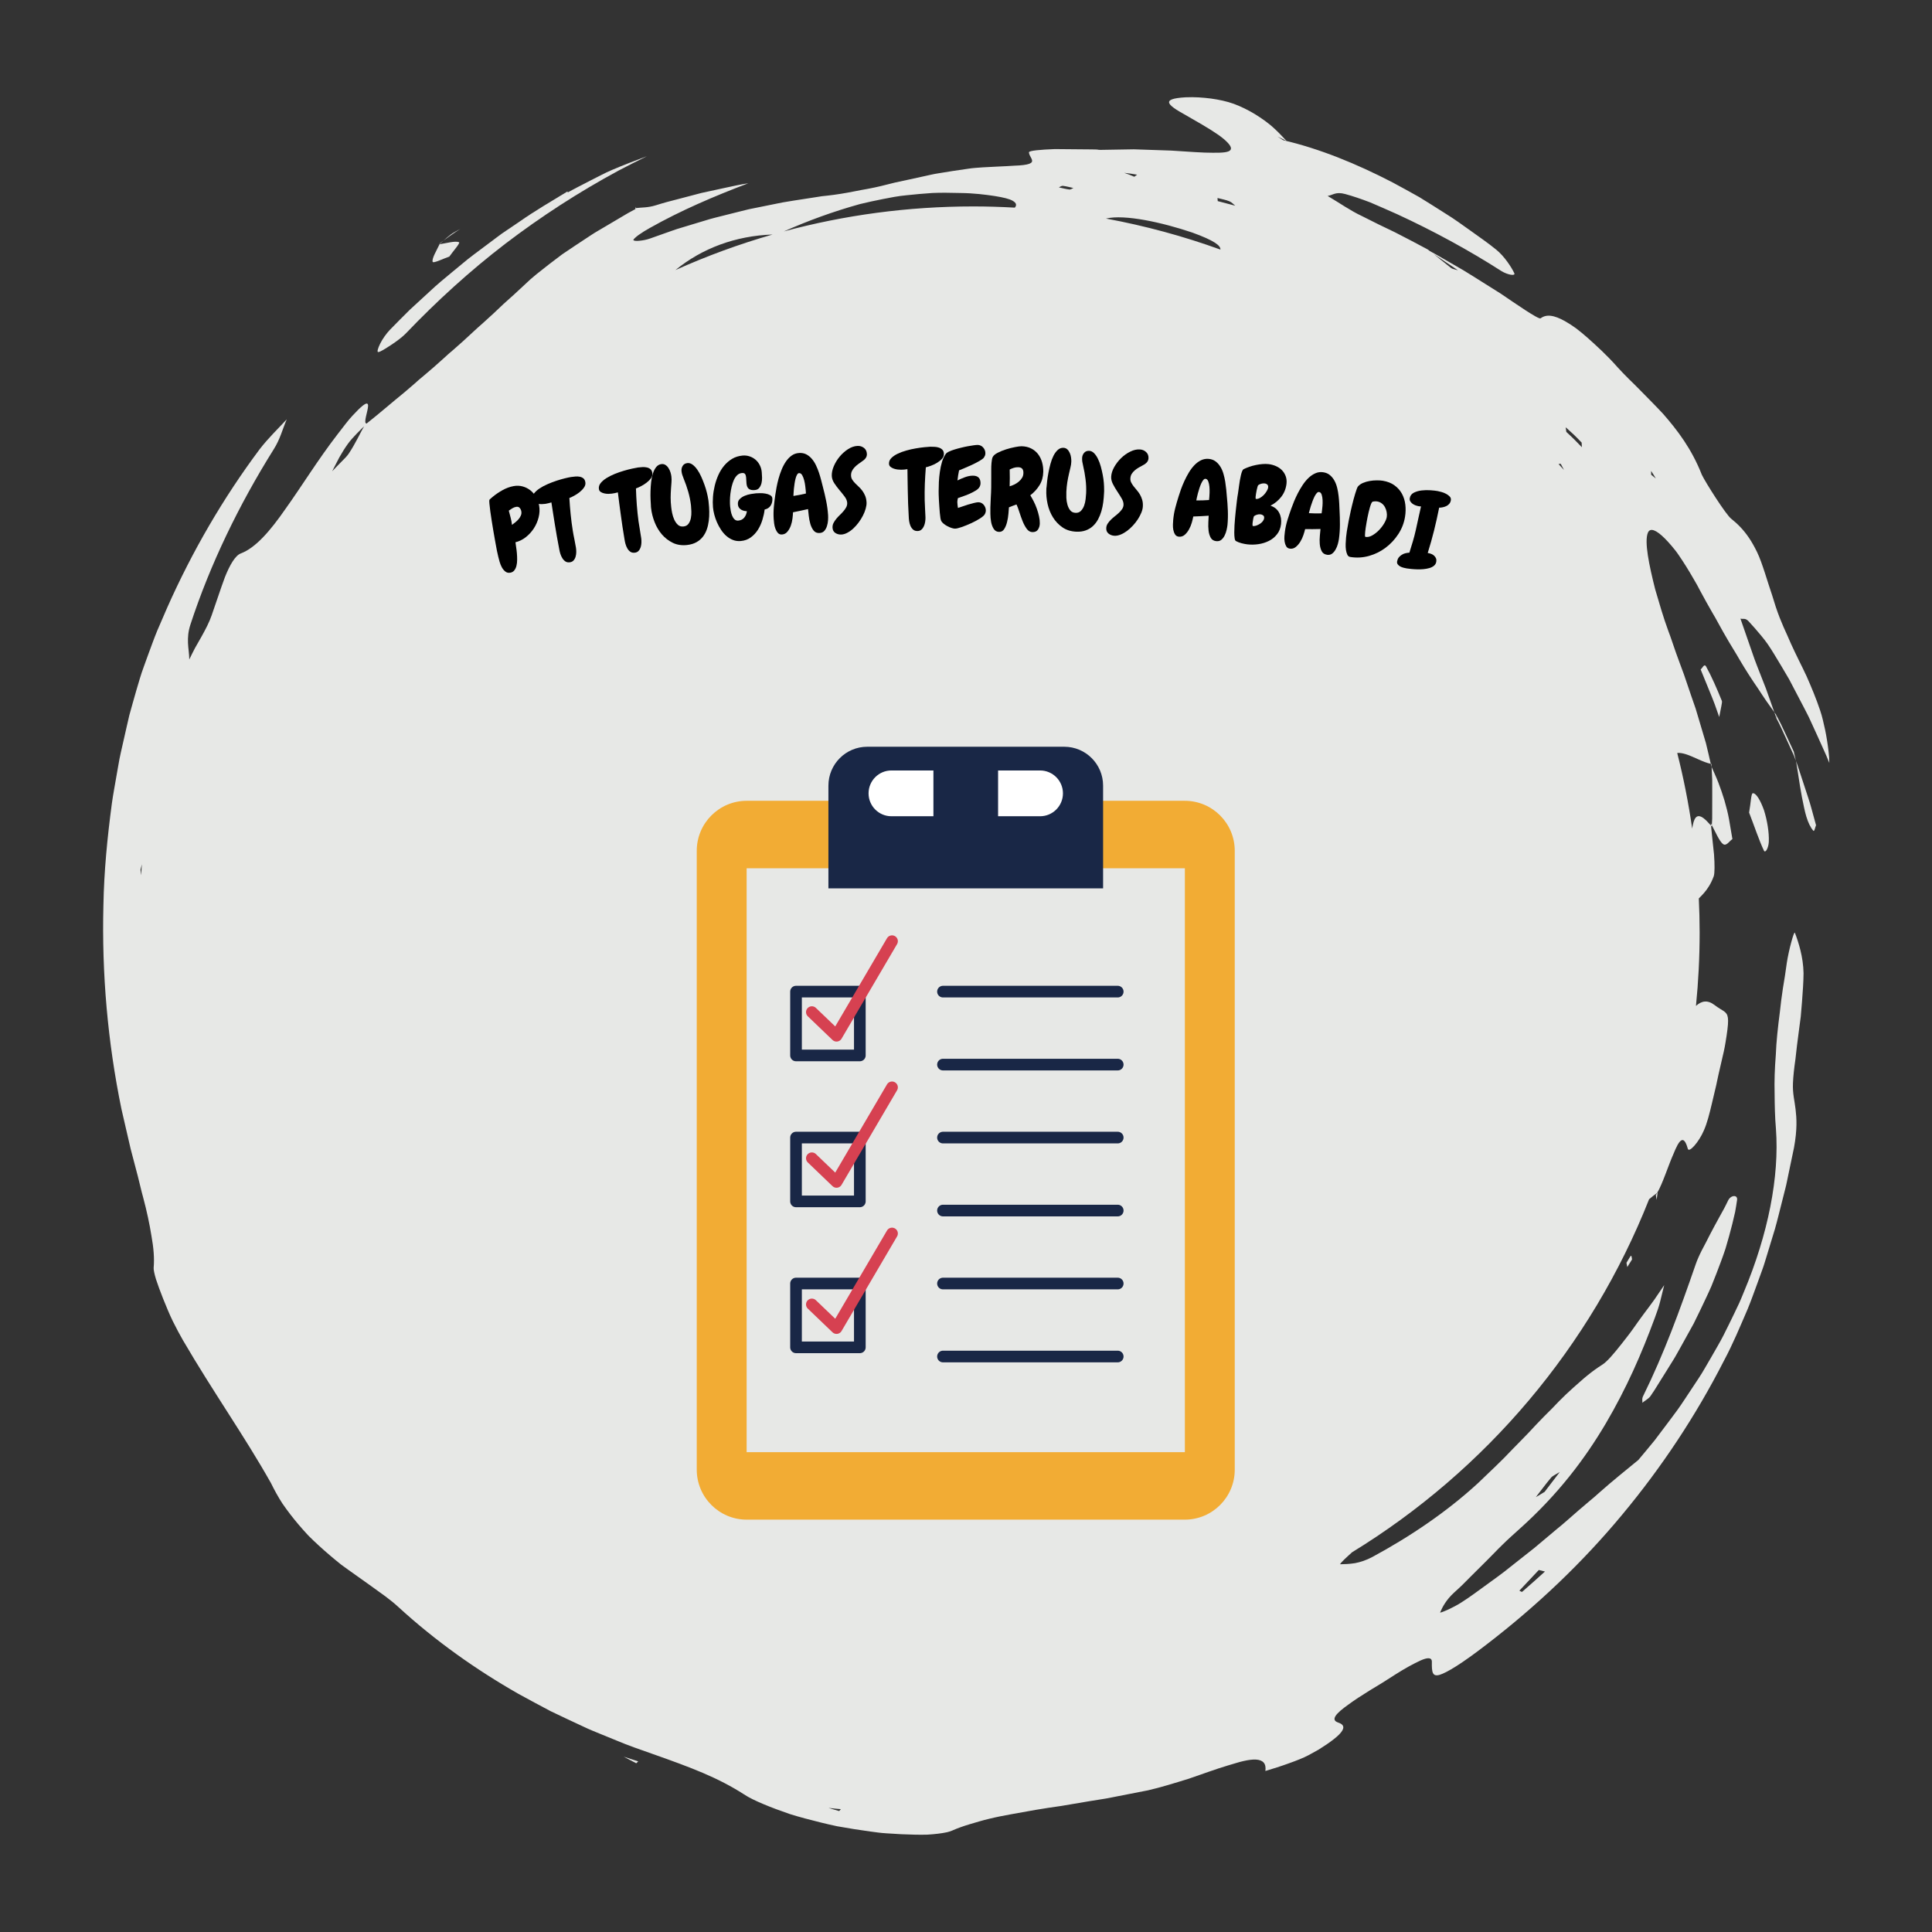 <svg xmlns="http://www.w3.org/2000/svg" xmlns:xlink="http://www.w3.org/1999/xlink" width="1080" zoomAndPan="magnify" viewBox="0 0 810 810" height="1080" preserveAspectRatio="xMidYMid meet" version="1.0"><rect x="0" y="0" width="810" height="810" fill="#333333" stroke="none"/><defs><g/><clipPath id="6e219e4ab9"><path d="M 43.234 40.742 L 766.957 40.742 L 766.957 769.223 L 43.234 769.223 Z M 43.234 40.742 " clip-rule="nonzero"/></clipPath><clipPath id="02e1625f44"><path d="M 292.004 335 L 517.754 335 L 517.754 637.098 L 292.004 637.098 Z M 292.004 335 " clip-rule="nonzero"/></clipPath><clipPath id="f56bcf857a"><path d="M 347 313.098 L 463 313.098 L 463 373 L 347 373 Z M 347 313.098 " clip-rule="nonzero"/></clipPath></defs><g clip-path="url(#6e219e4ab9)"><path fill="#e7e8e6" d="M 692.266 199.035 L 692.234 197.438 C 692.934 198.461 693.574 199.527 694.207 200.602 C 693.559 200.078 692.93 199.547 692.266 199.035 Z M 351.84 759.301 C 350.336 758.895 348.844 758.414 347.352 757.973 C 349.074 758.145 350.789 758.395 352.523 758.496 Z M 142.266 191.758 C 143.348 189.863 144.496 187.965 145.859 186.074 C 146.906 184.625 148.223 183.188 149.605 181.766 C 150.305 181.059 151.012 180.344 151.723 179.629 C 152.035 179.332 152.34 179.047 152.648 178.754 C 151.617 180.488 150.762 182.281 149.809 184.051 C 148.75 186.051 147.617 188.062 146.238 190.148 C 145.527 191.227 144.328 192.414 143.051 193.684 C 141.805 194.977 140.434 196.312 139.262 197.59 C 140.301 195.652 141.207 193.676 142.266 191.758 Z M 323.895 98.324 C 309.883 102.344 296.285 107.336 283.18 113.23 C 294.324 104.113 308.312 98.871 323.895 98.324 Z M 360.504 85.566 C 363.602 84.797 366.781 84.137 370.043 83.477 C 373.305 82.828 376.652 82.164 380.133 81.855 C 383.609 81.477 387.188 81.156 390.887 80.91 C 394.59 80.73 398.422 80.828 402.379 80.91 C 408.383 80.961 413.25 81.625 416.965 82.172 C 420.676 82.77 423.246 83.371 424.66 84.227 C 426.078 85.078 426.355 85.984 425.508 86.996 C 425.496 87.012 425.469 87.031 425.457 87.051 C 419.688 86.727 413.883 86.547 408.035 86.547 C 380.559 86.547 353.941 90.203 328.617 97.027 C 338.859 92.516 349.188 88.715 360.504 85.566 Z M 445.609 77.914 C 447.082 78.09 448.559 78.504 450.027 78.82 C 449.461 79.047 448.91 79.512 448.332 79.449 C 446.875 79.277 445.402 78.867 443.93 78.555 C 444.488 78.324 445.047 77.848 445.609 77.914 Z M 499.836 97.488 C 509.191 100.867 511.809 103.012 511.664 104.637 C 496.215 99.051 480.184 94.68 463.688 91.633 C 471.488 89.75 487.363 93.277 499.836 97.488 Z M 476.738 73.238 L 475.562 74.102 L 473.461 73.23 L 471.332 72.461 C 473.148 72.633 474.941 72.938 476.738 73.238 Z M 515.359 84.363 C 516.551 84.867 517.074 85.613 517.883 86.246 L 510.539 84.316 L 510.438 83.016 C 512.102 83.453 514.031 83.797 515.359 84.363 Z M 604.305 108.652 L 611.242 113.309 C 610.266 113 608.91 112.789 608.383 112.371 C 606.734 111.078 605.125 109.773 603.512 108.461 C 602.727 107.82 601.938 107.172 601.141 106.531 Z M 654.332 194.438 L 655.723 197.047 L 653.414 194.535 Z M 656.512 179.199 C 657.613 180.168 658.73 181.199 659.855 182.254 C 660.992 183.301 662.023 184.457 663.113 185.555 L 663.207 187.5 L 660.016 184.23 C 658.945 183.148 657.797 182.133 656.695 181.082 C 656.621 180.422 656.34 179.043 656.512 179.199 Z M 650.34 619.461 C 650.969 618.723 652.703 617.93 653.934 617.156 L 647.578 625.477 C 646.34 626.215 645.156 626.984 643.906 627.68 C 646.062 624.969 648.008 622.203 650.34 619.461 Z M 645.152 658.223 L 647.73 658.871 C 644.559 661.727 641.387 664.594 638.156 667.387 C 638.023 667.5 637.395 667.07 637 666.891 Z M 59.141 366.969 L 58.918 364.609 L 59.496 362.328 Z M 766.863 317.391 C 766.797 316.574 766.711 315.777 766.625 314.988 C 766.441 313.414 766.23 311.883 765.992 310.387 C 765.516 307.398 764.926 304.57 764.25 301.867 C 763.625 299.152 762.691 296.621 761.793 294.152 C 760.879 291.691 759.918 289.316 758.926 286.992 C 757.035 282.316 754.66 277.957 752.516 273.406 C 751.434 271.141 750.371 268.828 749.359 266.438 C 748.27 264.07 747.18 261.641 746.176 259.066 C 744.969 256 743.93 252.781 742.98 249.566 C 741.906 246.406 740.918 243.254 739.969 240.277 C 738.844 236.848 737.844 233.934 736.688 231.527 C 735.523 229.121 734.383 227.137 733.23 225.43 C 730.902 222.031 728.605 219.719 725.801 217.469 C 723.586 215.75 715.102 202.375 713.496 199.039 C 709.246 188.199 703.293 180.395 697.234 173.473 C 694.09 170.098 690.898 166.926 687.754 163.715 C 686.211 162.082 684.559 160.539 682.938 158.93 C 681.32 157.324 679.723 155.672 678.141 153.941 C 673.52 148.703 669.184 144.844 665.645 141.668 C 663.848 140.109 662.234 138.727 660.703 137.598 C 659.152 136.492 657.738 135.578 656.453 134.836 C 651.312 131.883 648.191 131.738 645.898 133.469 C 645.066 134.039 635.223 127.199 629.199 123.109 C 624.027 119.922 618.848 116.535 613.527 113.305 C 610.832 111.75 608.133 110.188 605.43 108.625 C 603.445 107.48 601.473 106.332 599.461 105.258 C 599.148 105.023 598.848 104.785 598.531 104.559 C 593.918 102.109 589.414 99.691 584.848 97.387 C 580.223 95.191 575.617 92.965 570.984 90.578 C 566.344 88.434 561.438 84.992 556.613 82.148 C 558.941 81.781 559.961 80.27 563.961 81.344 C 567.09 82.188 570.715 83.422 574.488 84.863 C 578.195 86.43 582.066 88.168 585.801 89.82 C 600.719 96.695 615.691 104.805 629.5 113.66 C 632.066 115.238 635.469 115.816 634.883 114.559 C 633.742 112.082 630.605 107.277 627.203 104.598 C 623.844 101.852 620.258 99.406 616.738 96.867 C 613.203 94.359 609.707 91.785 606.016 89.527 C 602.367 87.195 598.715 84.898 595.051 82.645 C 591.305 80.539 587.555 78.473 583.805 76.461 C 568.707 68.637 553.246 62.324 537.965 58.77 L 535.602 57.23 C 535.602 57.23 539.367 59.066 539.391 59.074 C 537.793 57.434 536.387 55.828 534.504 54.102 C 531.789 51.531 528.945 49.602 526.102 47.832 C 523.238 46.102 520.324 44.676 517.293 43.539 C 514.246 42.449 511.051 41.785 507.703 41.316 C 504.344 40.887 500.848 40.629 497.082 40.793 C 491.637 41.102 489.594 41.93 490.262 43.355 C 490.598 44.074 491.613 44.941 493.223 45.98 C 494.027 46.496 494.98 47.062 496.078 47.668 C 497.184 48.305 498.398 49.008 499.723 49.77 C 505.98 53.344 510.426 56.043 513.062 58.27 C 515.695 60.516 516.598 62.027 515.824 62.938 C 515.047 63.863 512.613 64.086 508.484 64.039 C 504.328 64.074 498.535 63.602 491.074 63.133 C 485.844 62.953 480.609 62.781 475.367 62.602 L 459.777 62.863 C 459.777 62.863 461.082 62.742 461.09 62.738 C 458.461 62.59 455.254 62.652 451.973 62.59 C 448.691 62.559 445.312 62.531 442.246 62.504 C 436.129 62.734 431.363 63.156 431.387 63.863 C 431.441 65.441 433.27 66.922 432.562 67.973 C 432.215 68.496 431.238 68.914 429.105 69.188 C 428.035 69.324 426.684 69.422 424.969 69.48 C 423.258 69.586 421.191 69.73 418.703 69.816 C 416.484 69.898 414.309 70.012 412.16 70.152 C 410.008 70.301 407.887 70.426 405.793 70.758 C 401.602 71.336 397.504 71.984 393.445 72.66 C 391.414 72.953 389.406 73.473 387.391 73.895 C 385.383 74.336 383.371 74.777 381.352 75.219 C 379.34 75.652 377.316 76.086 375.289 76.523 C 373.254 77.027 371.219 77.535 369.164 78.047 C 367.535 78.434 365.766 78.809 363.914 79.16 C 362.062 79.523 360.125 79.797 358.199 80.227 C 354.336 81 350.418 81.637 346.973 82.008 L 344.586 82.266 L 342.223 82.637 L 337.488 83.371 C 334.34 83.883 331.164 84.305 328.027 84.883 C 324.895 85.516 321.77 86.152 318.641 86.781 L 313.945 87.73 C 312.387 88.09 310.848 88.5 309.301 88.883 C 306.195 89.664 303.098 90.441 300.004 91.219 C 298.438 91.578 296.926 92.074 295.395 92.527 L 290.805 93.91 L 286.211 95.301 C 284.676 95.758 283.137 96.211 281.641 96.77 L 272.586 99.98 C 271.113 100.512 269.488 100.809 268.172 100.93 C 266.871 101.082 265.852 101.008 265.562 100.676 C 265.387 100.477 266.324 99.566 267.699 98.535 C 269.098 97.547 270.914 96.406 272.402 95.598 C 285.449 88.23 299.492 82.234 313.73 76.84 C 310.426 77.309 307.188 78.074 303.914 78.762 C 300.633 79.473 297.355 80.188 294.082 80.898 C 290.84 81.75 287.609 82.602 284.391 83.445 C 282.777 83.867 281.164 84.289 279.555 84.707 C 277.941 85.117 276.391 85.652 274.809 86.113 C 271.465 87.125 269.223 86.91 266.461 87.258 L 266.512 86.684 C 266.512 86.684 266.234 87.297 266.309 87.277 C 266.387 87.266 266.43 87.648 266.43 87.648 C 265.387 88.211 264.344 88.777 263.293 89.344 C 262.25 89.934 261.227 90.566 260.188 91.176 C 258.109 92.406 256.023 93.641 253.93 94.879 C 251.855 96.145 249.711 97.289 247.695 98.648 C 245.668 99.98 243.652 101.312 241.641 102.637 C 239.656 103.969 237.68 105.297 235.727 106.609 C 233.832 108.008 231.988 109.422 230.184 110.812 C 226.594 113.633 223.102 116.273 220.133 119.199 C 217.133 122.035 214.148 124.758 211.184 127.371 C 208.316 130.125 205.469 132.777 202.613 135.328 C 199.711 137.832 197 140.461 194.23 142.961 C 192.848 144.207 191.461 145.438 190.07 146.645 L 187.977 148.441 L 185.949 150.289 C 183.25 152.746 180.523 155.125 177.762 157.438 C 177.074 158.02 176.371 158.582 175.691 159.168 L 173.684 160.953 C 172.34 162.133 170.98 163.297 169.613 164.449 C 164.262 168.789 159.133 173.285 153.688 177.582 C 152.203 177.508 154.262 172.438 154.316 170.203 C 154.34 169.039 153.801 168.664 151.875 170.242 C 150.914 171.027 149.602 172.301 147.844 174.211 C 146.945 175.148 146 176.297 144.949 177.637 C 143.895 178.969 142.719 180.484 141.422 182.199 C 133.262 192.773 126.266 204.203 119.672 213.375 C 113.258 222.656 107.121 229.715 100.941 232.039 C 98.641 232.891 96.316 236.902 94.301 241.969 C 92.387 247.094 90.477 253.113 88.734 257.988 C 87.781 260.785 86.203 263.824 84.453 266.953 C 83.57 268.504 82.66 270.105 81.758 271.688 C 80.926 273.301 80.105 274.91 79.359 276.496 C 79.34 274.102 78.906 271.871 78.816 269.555 C 78.734 267.242 78.875 264.793 79.816 261.922 C 88.094 236.551 100.289 211.457 114.723 188.43 C 117.496 184.066 118.391 180.023 120.219 175.809 C 116.426 179.902 112.543 183.598 108.875 188.32 C 93.613 208.734 80.578 231.145 70.062 254.84 C 68.676 258.055 67.277 261.277 65.883 264.512 C 64.543 267.77 63.371 271.102 62.133 274.418 L 60.328 279.406 C 59.727 281.078 59.129 282.742 58.641 284.445 C 57.617 287.832 56.629 291.23 55.68 294.633 L 54.234 299.82 L 53.023 305.07 L 50.641 315.578 C 50.219 317.324 49.93 319.098 49.613 320.863 L 48.68 326.164 C 48.086 329.707 47.398 333.234 46.91 336.785 C 45.012 351 43.605 365.293 43.355 379.59 C 42.637 408.156 45.133 436.848 50.914 464.953 C 51.645 468.121 52.383 471.312 53.113 474.496 C 53.484 476.09 53.852 477.68 54.219 479.266 C 54.578 480.848 54.934 482.43 55.379 483.977 C 56.223 487.086 57.035 490.168 57.797 493.191 C 58.59 496.207 59.211 499.207 60.023 502.051 C 61.559 507.773 62.711 513.227 63.504 518.188 C 64.398 523.113 64.777 527.602 64.422 531.508 C 64.359 532.25 64.695 533.992 65.387 536.297 C 66.125 538.582 67.184 541.449 68.398 544.508 C 69.641 547.559 70.953 550.84 72.418 553.844 C 73.906 556.832 75.387 559.625 76.668 561.836 C 89.207 583.359 102.543 602.141 113.594 621.773 C 115.004 624.66 116.574 627.516 118.355 630.285 C 120.477 633.383 122.816 636.414 125.344 639.383 C 126.609 640.867 127.922 642.332 129.273 643.789 C 130.672 645.203 132.141 646.582 133.637 647.957 C 136.637 650.703 139.789 653.395 143.094 656.027 C 146.992 658.902 151.359 661.879 155.516 664.902 C 157.562 666.441 159.688 667.855 161.645 669.328 C 163.602 670.793 165.43 672.27 167.043 673.766 C 182.602 688.016 199.59 700.027 217.379 710.168 C 221.875 712.633 226.379 715.055 230.883 717.434 C 235.488 719.645 240.102 721.809 244.715 723.949 C 247.004 725.059 249.375 726 251.727 726.965 L 258.789 729.848 C 263.469 731.836 268.293 733.469 273.09 735.168 C 290.16 741.18 300.934 745.258 311.93 752.293 C 314.035 753.703 316.828 755.016 320.094 756.395 C 323.363 757.77 327.113 759.176 331.168 760.559 C 335.242 761.848 339.648 762.977 344.172 764.102 C 346.438 764.645 348.727 765.219 351.043 765.676 C 353.359 766.094 355.688 766.484 358.004 766.855 C 360.316 767.223 362.617 767.562 364.883 767.871 C 367.145 768.172 369.371 768.5 371.543 768.621 C 375.891 768.938 379.992 769.137 383.668 769.195 C 385.508 769.227 387.242 769.238 388.844 769.184 C 390.449 769.082 391.922 768.953 393.242 768.793 C 395.887 768.477 397.922 768.043 399.18 767.484 C 401.434 766.488 403.871 765.613 406.473 764.836 C 409.078 764.082 411.852 763.203 414.777 762.523 C 420.629 761.086 427.105 760.129 434.098 758.816 C 437.594 758.219 441.227 757.668 444.973 757.145 C 448.723 756.512 452.57 755.859 456.523 755.191 C 458.504 754.875 460.508 754.551 462.539 754.227 C 464.574 753.938 466.602 753.449 468.672 753.07 C 472.797 752.266 477.016 751.441 481.309 750.602 C 486.637 749.387 492.559 747.539 498.379 745.742 C 504.156 743.781 509.793 741.66 514.711 740.211 C 517.188 739.52 519.402 738.738 521.41 738.312 C 523.406 737.859 525.152 737.633 526.57 737.711 C 529.41 737.871 530.957 739.25 530.52 742.492 C 532.066 741.988 533.707 741.492 535.371 740.992 C 537.031 740.484 538.672 739.875 540.273 739.316 C 543.477 738.176 546.457 737.027 548.605 735.871 C 550.094 735.074 551.496 734.305 552.805 733.555 C 554.09 732.754 555.277 731.98 556.355 731.242 C 558.512 729.762 560.234 728.414 561.414 727.227 C 563.766 724.852 563.918 723.125 561.039 722.188 C 557.66 721.059 560.184 718.289 565.27 714.688 C 567.785 712.824 570.953 710.758 574.402 708.637 C 576.121 707.562 577.941 706.543 579.727 705.398 C 581.508 704.262 583.309 703.117 585.082 701.988 C 586.977 700.797 588.883 699.645 590.684 698.648 C 592.484 697.656 594.176 696.812 595.582 696.16 C 598.414 694.898 600.344 694.758 600.316 696.734 C 600.254 700.969 600.473 703.074 603.562 702.188 C 606.605 701.246 612.727 697.613 623.465 689.293 C 644.328 673.266 663.461 655.109 680.09 635.062 C 696.758 615.055 711.094 593.352 722.723 570.582 C 726.547 563.449 729.602 556.035 732.738 548.773 C 734.246 545.113 735.543 541.375 736.91 537.691 L 738.91 532.16 C 739.598 530.328 740.105 528.426 740.703 526.562 L 744.121 515.359 C 745.195 511.609 746.082 507.805 747.059 504.031 L 748.492 498.363 C 749.004 496.488 749.324 494.547 749.746 492.641 C 750.547 488.816 751.348 484.984 752.148 481.145 C 753.562 473.371 753.238 468.789 752.805 465.102 C 752.398 461.418 751.512 458.547 751.707 454.152 C 751.828 451.156 752.211 447.75 752.742 444.086 C 753.121 440.402 753.621 436.449 754.164 432.391 C 754.43 430.359 754.73 428.305 754.973 426.238 C 755.148 424.168 755.32 422.09 755.496 420.031 C 755.805 415.91 756.117 411.844 756.145 408.016 C 756.023 401.195 754.039 395.027 752.508 391.062 C 752.164 390.172 749.938 398.34 749.133 403.645 C 748.863 405.512 748.602 407.332 748.348 409.109 C 748.039 410.895 747.75 412.645 747.492 414.359 C 746.969 417.797 746.547 421.109 746.215 424.312 C 745.383 430.707 744.727 436.656 744.512 442.32 C 744.059 447.953 743.879 453.281 744.012 458.426 C 744.055 463.559 744.141 468.457 744.574 473.297 C 746.047 493.348 741.312 517.395 731.125 541.672 C 730.492 543.191 729.898 544.734 729.203 546.246 C 728.484 547.746 727.77 549.254 727.051 550.77 C 725.598 553.793 724.098 556.832 722.562 559.883 C 721.004 562.918 719.23 565.871 717.523 568.879 C 716.656 570.379 715.777 571.879 714.902 573.387 C 714.023 574.887 713.145 576.398 712.164 577.848 C 710.23 580.77 708.289 583.703 706.336 586.652 C 705.34 588.109 704.391 589.605 703.344 591.031 C 702.285 592.457 701.227 593.883 700.168 595.309 C 698.031 598.145 695.887 600.992 693.738 603.844 C 691.488 606.609 689.184 609.344 686.898 612.086 C 681.719 616.367 676.047 620.852 670.438 625.855 C 669.734 626.48 669.027 627.105 668.316 627.734 C 667.586 628.348 666.848 628.965 666.109 629.582 C 664.641 630.832 663.16 632.098 661.668 633.367 C 658.688 635.922 655.762 638.633 652.586 641.172 C 649.461 643.758 646.312 646.406 643.152 649.094 C 639.887 651.668 636.598 654.266 633.281 656.879 C 630.023 659.555 626.551 662.004 623.113 664.508 C 619.66 666.984 616.281 669.57 612.68 671.836 C 609.535 673.906 603.566 676.52 603.789 676 C 604.738 673.781 606.281 670.75 609.73 667.613 C 610.848 666.582 612.004 665.574 613.109 664.48 C 614.207 663.375 615.316 662.262 616.43 661.141 C 618.66 658.895 620.918 656.633 623.203 654.406 C 625.488 652.176 627.652 649.801 629.938 647.609 C 632.188 645.383 634.527 643.301 636.812 641.246 C 653.254 626.586 664.508 611.551 673.207 596.84 C 681.891 582.086 688.219 567.656 693.809 552.469 C 694.719 550.012 695.516 547.793 696.062 545.523 C 696.617 543.277 697.164 541.059 697.727 538.793 L 693.574 544.906 C 692.156 546.918 690.633 548.867 689.172 550.852 C 687.746 552.754 686.227 554.902 684.688 557.09 C 683.152 559.281 681.418 561.402 679.844 563.441 C 676.641 567.488 673.746 570.98 671.59 572.262 C 669.559 573.551 667.559 575.008 665.582 576.609 C 663.586 578.199 661.703 580.008 659.621 581.777 C 657.582 583.59 655.555 585.523 653.531 587.574 C 652.516 588.598 651.512 589.648 650.496 590.727 C 649.441 591.777 648.379 592.836 647.305 593.906 C 645.176 596.074 643.035 598.332 640.883 600.668 C 638.715 602.984 636.375 605.234 634.102 607.617 C 629.613 612.441 624.605 617.043 619.633 621.84 C 606.301 634.086 590.82 644.418 575.434 652.734 C 572.883 654.113 570.391 654.918 568.098 655.359 C 565.762 655.73 563.648 655.793 561.914 655.82 C 561.594 655.824 562.98 654.344 564.941 652.551 C 565.543 652.008 566.188 651.41 566.848 650.809 C 622.883 616.504 666.973 564.594 691.395 502.773 C 692.488 501.844 693.617 500.953 694.801 500.098 C 697.164 496.02 699.398 488.727 701.645 483.699 C 703.863 478.211 705.844 475.16 707.613 481.602 C 708.129 483.539 712.316 478.719 714.297 474.07 C 715.738 470.898 716.699 466.906 717.691 462.762 C 718.184 460.688 718.684 458.574 719.176 456.488 C 719.719 454.406 720.035 452.309 720.527 450.332 C 721.371 446.656 722.09 443.535 722.703 440.875 C 723.309 438.207 723.586 435.965 723.895 434.121 C 724.449 430.414 724.625 428.195 724.43 426.742 C 724.023 423.844 722.223 423.984 718.82 421.352 C 715.984 419.195 713.469 419.508 711.043 421.73 C 712.055 411.625 712.582 401.371 712.582 390.992 C 712.582 386.188 712.453 381.414 712.234 376.668 C 712.98 375.926 713.727 375.184 714.426 374.367 C 715.906 372.637 717.316 370.566 718.488 367.391 C 718.926 366.141 718.918 362.496 718.613 358.203 C 718.219 354.281 717.676 349.824 717.348 346.137 C 716.332 345.062 715.352 343.875 714.289 343.086 C 711.262 340.805 710.109 343.023 709.457 347.395 C 707.91 336.633 705.82 326.047 703.18 315.68 C 704.281 315.582 705.488 315.797 706.766 316.199 C 710.168 317.254 714.008 319.59 717.25 320.234 C 716.598 317.352 715.93 314.449 715.211 311.543 C 714.254 308.328 713.293 305.09 712.332 301.855 L 710.883 297.012 C 710.328 295.422 709.781 293.832 709.227 292.246 C 708.125 289.074 707.039 285.91 706 282.766 C 704.875 279.648 703.684 276.59 702.609 273.527 C 701.516 270.477 700.57 267.41 699.434 264.48 C 697.262 258.578 695.602 252.68 693.953 247.109 C 691.395 236.992 689.328 227.129 690.879 223.363 C 691.809 221.07 694.43 222.207 697.984 225.754 C 698.875 226.641 699.82 227.676 700.812 228.844 C 701.801 230.016 702.867 231.305 703.84 232.77 C 705.84 235.68 707.953 239.055 710.074 242.754 C 710.555 243.582 711.023 244.402 711.492 245.211 C 711.93 246.039 712.363 246.852 712.789 247.66 C 713.664 249.262 714.52 250.828 715.355 252.359 C 716.215 253.875 717.055 255.355 717.879 256.809 C 718.715 258.25 719.559 259.652 720.293 261.059 C 721.809 263.848 723.305 266.492 724.793 269 C 726.262 271.523 727.809 273.875 729.109 276.203 C 731.816 280.824 734.516 284.973 737.168 288.82 C 739.406 292.312 741.645 295.543 743.895 298.613 C 742.719 295.301 741.551 291.996 740.383 288.695 C 738.812 284.559 737.105 280.469 735.559 276.266 C 733.664 270.816 731.652 265.008 729.691 259.367 C 730.828 259.68 731.707 258.938 733.164 260.531 C 734.863 262.391 736.605 264.328 738.383 266.504 C 739.266 267.594 740.211 268.727 741.062 269.973 C 741.914 271.219 742.781 272.551 743.652 273.977 C 745.793 277.496 747.953 281.09 750.09 284.77 C 752.074 288.496 754.059 292.289 756.039 296.133 C 757.008 298.062 758.082 299.977 758.957 301.949 L 761.668 307.879 L 764.367 313.852 C 765.273 315.848 766.18 317.844 766.953 319.871 C 766.922 319.027 766.895 318.199 766.863 317.391 " fill-opacity="1" fill-rule="nonzero"/></g><path fill="#e7e8e6" d="M 717.539 320.305 C 717.445 320.285 717.348 320.254 717.25 320.234 C 717.328 320.582 717.414 320.938 717.492 321.289 C 717.496 321.207 717.539 320.305 717.539 320.305 " fill-opacity="1" fill-rule="nonzero"/><path fill="#e7e8e6" d="M 694.965 499.973 C 694.906 500.012 694.852 500.059 694.801 500.098 C 694.605 500.43 694.414 500.746 694.219 501.035 L 694.965 499.973 " fill-opacity="1" fill-rule="nonzero"/><path fill="#e7e8e6" d="M 744.66 299.672 C 744.406 299.324 744.148 298.969 743.895 298.613 C 744.203 299.492 744.512 300.367 744.824 301.25 C 744.812 301.176 744.66 299.672 744.66 299.672 " fill-opacity="1" fill-rule="nonzero"/><path fill="#e7e8e6" d="M 691.988 585.297 C 693.117 583.703 694.145 582.035 695.176 580.363 C 696.215 578.699 697.258 577.031 698.301 575.363 L 701.422 570.352 C 702.488 568.691 703.383 566.934 704.371 565.23 C 706.277 561.789 708.18 558.352 710.074 554.938 C 711.816 551.438 713.496 547.934 715.133 544.453 C 715.941 542.703 716.773 540.984 717.52 539.23 C 718.219 537.465 718.918 535.703 719.609 533.949 C 720.957 530.438 722.277 526.977 723.418 523.516 C 724.465 520.016 725.422 516.562 726.273 513.168 C 726.695 511.469 727.094 509.785 727.461 508.117 C 727.777 506.43 728.031 504.75 728.277 503.09 C 728.602 500.797 725.664 500.973 724.535 503.281 C 724 504.355 723.469 505.488 722.859 506.633 C 722.234 507.77 721.586 508.941 720.93 510.125 C 719.625 512.5 718.293 514.941 717.043 517.34 C 716.426 518.547 715.82 519.734 715.234 520.883 C 714.609 522.023 714.02 523.141 713.473 524.223 C 712.391 526.375 711.496 528.387 710.902 530.148 C 704.16 549.645 697.676 567.434 688.941 585.199 C 688.254 586.551 688.664 587.156 688.559 588.109 C 689.715 587.184 691.266 586.359 691.988 585.297 " fill-opacity="1" fill-rule="nonzero"/><path fill="#e7e8e6" d="M 158.582 147.605 C 159.367 147.609 161.496 146.23 163.906 144.668 C 166.312 143.094 168.844 141.18 170.18 139.766 C 183.098 126.254 196.965 113.613 211.863 102.184 C 226.793 90.805 242.645 80.531 259.336 71.52 C 263.23 69.492 267.215 67.453 271.203 65.496 C 266.34 67.332 261.492 69.141 256.648 71.223 C 255.055 71.887 253.5 72.645 251.957 73.434 C 250.418 74.223 248.871 75.008 247.32 75.797 C 244.242 77.41 241.121 78.949 238.094 80.648 L 237.863 80.297 C 231.102 84.418 224.254 88.395 217.781 92.938 L 212.871 96.262 L 210.418 97.922 L 208.039 99.688 L 198.566 106.781 C 196.977 107.938 195.461 109.203 193.945 110.461 L 189.391 114.223 C 186.363 116.738 183.316 119.219 180.461 121.918 L 171.801 129.883 C 168.996 132.613 166.273 135.434 163.531 138.211 C 162.039 139.766 160.391 142.043 159.406 144.043 C 158.418 146.039 157.957 147.621 158.582 147.605 " fill-opacity="1" fill-rule="nonzero"/><path fill="#e7e8e6" d="M 717.258 345.148 C 717.281 345.469 717.312 345.805 717.348 346.137 C 717.453 346.25 717.562 346.371 717.672 346.484 L 717.59 346.23 C 717.637 346.379 717.672 346.484 717.672 346.484 L 717.695 345.988 C 717.559 345.73 717.422 345.477 717.281 345.23 L 717.258 345.148 " fill-opacity="1" fill-rule="nonzero"/><path fill="#e7e8e6" d="M 717.539 320.379 C 717.535 320.449 717.496 321.207 717.492 321.289 C 717.523 321.367 717.559 321.445 717.594 321.527 C 717.578 321.145 717.555 320.762 717.539 320.379 " fill-opacity="1" fill-rule="nonzero"/><path fill="#e7e8e6" d="M 717.863 333.504 L 717.848 340.008 L 717.84 343.242 L 717.695 345.988 C 719.27 348.934 720.887 352.711 722.332 353.836 C 723.777 354.957 725.004 352.625 726.324 351.793 C 725.855 349.047 725.371 346.223 724.898 343.449 C 724.402 340.684 723.68 338.02 722.988 335.582 C 722.195 332.926 721.332 330.496 720.445 328.152 C 719.598 325.891 718.535 323.746 717.594 321.527 C 717.68 323.332 717.77 325.141 717.852 326.945 C 717.887 329.141 717.859 331.328 717.863 333.504 " fill-opacity="1" fill-rule="nonzero"/><path fill="#e7e8e6" d="M 752.027 316.562 L 752.93 318.949 C 752.66 317.668 752.383 316.406 752.086 315.184 L 752.027 316.562 " fill-opacity="1" fill-rule="nonzero"/><path fill="#e7e8e6" d="M 757.008 331.129 L 754.602 323.805 L 753.391 320.16 L 752.93 318.949 C 752.996 319.238 753.059 319.527 753.121 319.82 C 753.402 321.41 753.637 323.031 753.891 324.645 C 754.387 327.879 754.875 331.102 755.453 334.117 C 756.078 337.129 756.582 339.961 757.324 342.387 C 758.062 344.82 759 346.848 760.242 348.285 C 760.688 348.801 761.008 346.812 761.383 345.977 L 759.336 338.512 C 758.672 336.027 757.781 333.582 757.008 331.129 " fill-opacity="1" fill-rule="nonzero"/><path fill="#e7e8e6" d="M 734.859 332.578 C 734.137 332.664 734.07 336.516 733.316 340.676 C 735.531 346.379 737.48 352.305 739.531 356.621 C 740.129 357.895 741.461 355.504 741.582 352.914 C 741.758 349.02 740.875 343.801 739.547 339.641 C 738.059 335.5 736.227 332.414 734.859 332.578 " fill-opacity="1" fill-rule="nonzero"/><path fill="#e7e8e6" d="M 713 280.656 C 714.297 283.828 715.59 287 716.926 290.273 C 717.574 291.918 718.312 293.562 718.914 295.289 C 719.523 297.023 720.148 298.793 720.789 300.609 C 721.418 297.098 722.125 294.477 721.918 293.906 C 719.836 288.742 717.5 283.398 715.289 279.445 C 714.492 278.027 713.762 280.152 713 280.656 " fill-opacity="1" fill-rule="nonzero"/><path fill="#e7e8e6" d="M 181.367 109.723 C 181.551 110.609 185.914 108.383 188.375 107.582 C 189.836 105.477 193.148 101.789 192.438 101.543 C 190.777 100.902 187.168 101.973 184.277 102.406 C 183.031 105.047 181.059 108.238 181.367 109.723 " fill-opacity="1" fill-rule="nonzero"/><path fill="#e7e8e6" d="M 266.746 739.258 L 267.578 738.465 C 265.551 737.809 263.508 737.18 261.492 736.488 C 263.23 737.441 264.992 738.336 266.746 739.258 " fill-opacity="1" fill-rule="nonzero"/><path fill="#e7e8e6" d="M 192.945 95.984 C 191.605 96.766 190.191 97.43 188.934 98.359 C 187.887 99.16 186.883 100.035 185.879 100.918 L 188.672 98.875 C 190.059 97.863 191.523 96.949 192.945 95.984 " fill-opacity="1" fill-rule="nonzero"/><path fill="#e7e8e6" d="M 185.879 100.918 L 184.508 101.922 C 184.5 101.926 184.152 102.422 184.152 102.422 C 184.191 102.422 184.238 102.414 184.277 102.406 C 184.301 102.355 184.32 102.309 184.348 102.258 C 184.855 101.812 185.367 101.363 185.879 100.918 " fill-opacity="1" fill-rule="nonzero"/><path fill="#e7e8e6" d="M 681.898 529.43 L 682.254 531.215 L 684.238 528.027 C 684.113 527.449 684.141 526.57 683.777 526.469 C 683.656 526.438 682.551 528.391 681.898 529.43 " fill-opacity="1" fill-rule="nonzero"/><path fill="#e7e8e6" d="M 752.02 316.59 C 752.02 316.559 752.086 315.184 752.086 315.184 C 750.887 312.602 749.684 310.016 748.48 307.426 C 747.875 306.141 747.27 304.852 746.664 303.566 C 746.004 302.293 745.34 301.023 744.676 299.75 C 744.68 299.82 744.816 301.176 744.824 301.25 C 746.168 303.719 747.289 306.277 748.48 308.84 C 749.656 311.422 750.84 314.004 752.02 316.59 " fill-opacity="1" fill-rule="nonzero"/><path fill="#e7e8e6" d="M 694.969 499.969 C 694.965 499.977 694.219 501.035 694.219 501.035 L 694.559 503.031 C 694.559 503.031 694.969 499.977 694.969 499.969 " fill-opacity="1" fill-rule="nonzero"/><g clip-path="url(#02e1625f44)"><path fill="#f2ac34" d="M 496.73 637.117 L 313.066 637.117 C 301.492 637.117 292.117 627.727 292.117 616.148 L 292.117 356.715 C 292.117 345.129 301.492 335.738 313.066 335.738 L 496.73 335.738 C 508.301 335.738 517.676 345.129 517.676 356.715 L 517.676 616.148 C 517.676 627.727 508.301 637.117 496.73 637.117 " fill-opacity="1" fill-rule="nonzero"/></g><path fill="#e7e8e6" d="M 496.762 608.832 L 313.027 608.832 L 313.027 364.031 L 496.762 364.031 L 496.762 608.832 " fill-opacity="1" fill-rule="nonzero"/><g clip-path="url(#f56bcf857a)"><path fill="#192746" d="M 462.477 372.445 L 347.316 372.445 L 347.316 329.379 C 347.316 320.379 354.609 313.074 363.605 313.074 L 446.188 313.074 C 455.188 313.074 462.477 320.379 462.477 329.379 L 462.477 372.445 " fill-opacity="1" fill-rule="nonzero"/></g><path fill="#ffffff" d="M 391.34 323.02 L 373.738 323.02 C 368.441 323.02 364.148 327.32 364.148 332.621 C 364.148 337.922 368.441 342.215 373.738 342.215 L 391.34 342.215 L 391.34 323.02 " fill-opacity="1" fill-rule="nonzero"/><path fill="#ffffff" d="M 436.055 323.02 L 418.453 323.02 L 418.453 342.215 L 436.055 342.215 C 441.352 342.215 445.645 337.922 445.645 332.621 C 445.645 327.32 441.352 323.02 436.055 323.02 " fill-opacity="1" fill-rule="nonzero"/><path stroke-linecap="round" transform="matrix(0.163, 0, 0, -0.163, 102.179, 822.286)" fill="none" stroke-linejoin="miter" d="M 1798.601 2494.14 L 2248.041 2494.14 " stroke="#192746" stroke-width="30" stroke-opacity="1" stroke-miterlimit="10"/><path stroke-linecap="round" transform="matrix(0.163, 0, 0, -0.163, 102.179, 822.286)" fill="none" stroke-linejoin="miter" d="M 1798.601 2306.441 L 2248.041 2306.441 " stroke="#192746" stroke-width="30" stroke-opacity="1" stroke-miterlimit="10"/><path stroke-linecap="round" transform="matrix(0.163, 0, 0, -0.163, 102.179, 822.286)" fill="none" stroke-linejoin="miter" d="M 1798.601 2118.719 L 2248.041 2118.719 " stroke="#192746" stroke-width="30" stroke-opacity="1" stroke-miterlimit="10"/><path stroke-linecap="round" transform="matrix(0.163, 0, 0, -0.163, 102.179, 822.286)" fill="none" stroke-linejoin="miter" d="M 1798.601 1931.021 L 2248.041 1931.021 " stroke="#192746" stroke-width="30" stroke-opacity="1" stroke-miterlimit="10"/><path stroke-linecap="round" transform="matrix(0.163, 0, 0, -0.163, 102.179, 822.286)" fill="none" stroke-linejoin="miter" d="M 1798.601 1743.323 L 2248.041 1743.323 " stroke="#192746" stroke-width="30" stroke-opacity="1" stroke-miterlimit="10"/><path stroke-linecap="round" transform="matrix(0.163, 0, 0, -0.163, 102.179, 822.286)" fill="none" stroke-linejoin="miter" d="M 1798.601 1555.6 L 2248.041 1555.6 " stroke="#192746" stroke-width="30" stroke-opacity="1" stroke-miterlimit="10"/><path stroke-linecap="round" transform="matrix(0.163, 0, 0, -0.163, 102.179, 822.286)" fill="none" stroke-linejoin="round" d="M 1584.728 2330.002 L 1420.588 2330.002 L 1420.588 2494.14 L 1584.728 2494.14 Z M 1584.728 2330.002 " stroke="#192746" stroke-width="30" stroke-opacity="1" stroke-miterlimit="10"/><path stroke-linecap="round" transform="matrix(0.163, 0, 0, -0.163, 102.179, 822.286)" fill="none" stroke-linejoin="round" d="M 1584.728 1954.606 L 1420.588 1954.606 L 1420.588 2118.719 L 1584.728 2118.719 Z M 1584.728 1954.606 " stroke="#192746" stroke-width="30" stroke-opacity="1" stroke-miterlimit="10"/><path stroke-linecap="round" transform="matrix(0.163, 0, 0, -0.163, 102.179, 822.286)" fill="none" stroke-linejoin="round" d="M 1584.728 1579.185 L 1420.588 1579.185 L 1420.588 1743.323 L 1584.728 1743.323 Z M 1584.728 1579.185 " stroke="#192746" stroke-width="30" stroke-opacity="1" stroke-miterlimit="10"/><path stroke-linecap="round" transform="matrix(0.163, 0, 0, -0.163, 102.179, 822.286)" fill="none" stroke-linejoin="round" d="M 1461.318 2441.445 L 1524.771 2380.641 L 1667.528 2623.88 " stroke="#d64151" stroke-width="30" stroke-opacity="1" stroke-miterlimit="10"/><path stroke-linecap="round" transform="matrix(0.163, 0, 0, -0.163, 102.179, 822.286)" fill="none" stroke-linejoin="round" d="M 1461.318 2065.522 L 1524.771 2004.694 L 1667.528 2247.934 " stroke="#d64151" stroke-width="30" stroke-opacity="1" stroke-miterlimit="10"/><path stroke-linecap="round" transform="matrix(0.163, 0, 0, -0.163, 102.179, 822.286)" fill="none" stroke-linejoin="round" d="M 1461.318 1689.575 L 1524.771 1628.747 L 1667.528 1872.011 " stroke="#d64151" stroke-width="30" stroke-opacity="1" stroke-miterlimit="10"/><g fill="#000000" fill-opacity="1"><g transform="translate(208.47, 239.626)"><g><path d="M 17.562 -27.641 C 17.844 -26.047 17.773 -24.422 17.359 -22.766 C 16.953 -21.109 16.285 -19.562 15.359 -18.125 C 14.43 -16.695 13.301 -15.457 11.969 -14.406 C 10.633 -13.363 9.191 -12.656 7.641 -12.281 C 7.703 -11.75 7.797 -11.07 7.922 -10.25 C 8.055 -9.438 8.16 -8.582 8.234 -7.688 C 8.316 -6.789 8.352 -5.883 8.344 -4.969 C 8.344 -4.051 8.25 -3.211 8.062 -2.453 C 7.883 -1.691 7.586 -1.047 7.172 -0.516 C 6.766 0.016 6.211 0.344 5.516 0.469 C 4.691 0.625 3.988 0.469 3.406 0 C 2.82 -0.457 2.332 -1.047 1.938 -1.766 C 1.551 -2.484 1.238 -3.254 1 -4.078 C 0.758 -4.91 0.57 -5.613 0.438 -6.188 C 0.227 -7.039 0.039 -7.879 -0.125 -8.703 C -0.289 -9.523 -0.445 -10.363 -0.594 -11.219 C -0.664 -11.594 -0.797 -12.305 -0.984 -13.359 C -1.172 -14.41 -1.379 -15.602 -1.609 -16.938 C -1.836 -18.281 -2.066 -19.68 -2.297 -21.141 C -2.535 -22.609 -2.738 -23.973 -2.906 -25.234 C -3.082 -26.492 -3.207 -27.578 -3.281 -28.484 C -3.363 -29.391 -3.363 -29.922 -3.281 -30.078 C -3.25 -30.109 -3.172 -30.191 -3.047 -30.328 C -2.922 -30.461 -2.773 -30.598 -2.609 -30.734 C -2.453 -30.867 -2.305 -30.988 -2.172 -31.094 C -2.047 -31.207 -1.957 -31.285 -1.906 -31.328 C -0.688 -32.336 0.676 -33.266 2.188 -34.109 C 3.707 -34.961 5.27 -35.535 6.875 -35.828 C 8.227 -36.066 9.504 -36.016 10.703 -35.672 C 11.898 -35.336 12.973 -34.789 13.922 -34.031 C 14.867 -33.281 15.656 -32.344 16.281 -31.219 C 16.906 -30.102 17.332 -28.91 17.562 -27.641 Z M 10.094 -25.25 C 9.988 -25.832 9.754 -26.316 9.391 -26.703 C 9.035 -27.098 8.535 -27.238 7.891 -27.125 C 7.328 -27.02 6.785 -26.805 6.266 -26.484 C 5.742 -26.172 5.27 -25.852 4.844 -25.531 C 5.113 -24.508 5.375 -23.52 5.625 -22.562 C 5.875 -21.602 6.062 -20.609 6.188 -19.578 C 6.625 -19.891 7.094 -20.25 7.594 -20.656 C 8.102 -21.062 8.555 -21.5 8.953 -21.969 C 9.359 -22.445 9.676 -22.957 9.906 -23.5 C 10.145 -24.051 10.207 -24.633 10.094 -25.25 Z M 10.094 -25.25 "/></g></g></g><g fill="#000000" fill-opacity="1"><g transform="translate(229.772, 235.805)"><g><path d="M 15.641 -33.609 C 15.766 -32.867 15.582 -32.145 15.094 -31.438 C 14.613 -30.738 14.004 -30.094 13.266 -29.5 C 12.535 -28.914 11.766 -28.406 10.953 -27.969 C 10.148 -27.531 9.477 -27.211 8.938 -27.016 C 9.07 -24.691 9.254 -22.391 9.484 -20.109 C 9.711 -17.836 10.008 -15.562 10.375 -13.281 C 10.57 -12.062 10.797 -10.863 11.047 -9.688 C 11.297 -8.52 11.516 -7.348 11.703 -6.172 C 11.785 -5.641 11.828 -5.047 11.828 -4.391 C 11.828 -3.742 11.742 -3.117 11.578 -2.516 C 11.422 -1.91 11.148 -1.379 10.766 -0.922 C 10.391 -0.461 9.879 -0.18 9.234 -0.078 C 8.453 0.047 7.801 -0.066 7.281 -0.422 C 6.758 -0.773 6.32 -1.242 5.969 -1.828 C 5.613 -2.41 5.332 -3.039 5.125 -3.719 C 4.926 -4.395 4.781 -5.016 4.688 -5.578 C 4.352 -7.336 4.023 -9.109 3.703 -10.891 C 3.391 -12.672 3.086 -14.469 2.797 -16.281 C 2.547 -17.781 2.312 -19.258 2.094 -20.719 C 1.875 -22.176 1.645 -23.66 1.406 -25.172 C 1 -25.047 0.582 -24.93 0.156 -24.828 C -0.27 -24.723 -0.703 -24.633 -1.141 -24.562 C -1.492 -24.508 -1.961 -24.473 -2.547 -24.453 C -3.129 -24.43 -3.703 -24.473 -4.266 -24.578 C -4.836 -24.691 -5.344 -24.883 -5.781 -25.156 C -6.227 -25.438 -6.492 -25.848 -6.578 -26.391 C -6.723 -27.273 -6.504 -28.102 -5.922 -28.875 C -5.336 -29.645 -4.547 -30.363 -3.547 -31.031 C -2.547 -31.695 -1.41 -32.301 -0.141 -32.844 C 1.117 -33.395 2.375 -33.875 3.625 -34.281 C 4.883 -34.688 6.047 -35.02 7.109 -35.281 C 8.172 -35.539 9.004 -35.719 9.609 -35.812 C 10.16 -35.895 10.758 -35.961 11.406 -36.016 C 12.051 -36.078 12.672 -36.051 13.266 -35.938 C 13.859 -35.832 14.375 -35.602 14.812 -35.25 C 15.25 -34.895 15.523 -34.348 15.641 -33.609 Z M 15.641 -33.609 "/></g></g></g><g fill="#000000" fill-opacity="1"><g transform="translate(246.474, 233.129)"><g/></g></g><g fill="#000000" fill-opacity="1"><g transform="translate(256.983, 231.552)"><g><path d="M 16.516 -33.172 C 16.617 -32.43 16.422 -31.719 15.922 -31.031 C 15.422 -30.352 14.797 -29.727 14.047 -29.156 C 13.297 -28.582 12.508 -28.086 11.688 -27.672 C 10.863 -27.254 10.18 -26.957 9.641 -26.781 C 9.711 -24.457 9.832 -22.148 10 -19.859 C 10.176 -17.566 10.414 -15.273 10.719 -12.984 C 10.883 -11.773 11.078 -10.582 11.297 -9.406 C 11.516 -8.227 11.703 -7.047 11.859 -5.859 C 11.93 -5.328 11.957 -4.734 11.938 -4.078 C 11.914 -3.422 11.816 -2.797 11.641 -2.203 C 11.461 -1.609 11.176 -1.086 10.781 -0.641 C 10.395 -0.191 9.879 0.07 9.234 0.156 C 8.453 0.258 7.801 0.129 7.281 -0.234 C 6.77 -0.598 6.348 -1.07 6.016 -1.656 C 5.68 -2.25 5.422 -2.891 5.234 -3.578 C 5.055 -4.266 4.926 -4.891 4.844 -5.453 C 4.539 -7.223 4.254 -9.004 3.984 -10.797 C 3.711 -12.598 3.457 -14.406 3.219 -16.219 C 3.008 -17.727 2.812 -19.207 2.625 -20.656 C 2.445 -22.113 2.258 -23.602 2.062 -25.125 C 1.656 -25.008 1.234 -24.906 0.797 -24.812 C 0.367 -24.719 -0.066 -24.645 -0.516 -24.594 C -0.859 -24.539 -1.32 -24.508 -1.906 -24.5 C -2.488 -24.5 -3.062 -24.562 -3.625 -24.688 C -4.188 -24.812 -4.688 -25.016 -5.125 -25.297 C -5.562 -25.586 -5.816 -26 -5.891 -26.531 C -6.016 -27.426 -5.77 -28.254 -5.156 -29.016 C -4.551 -29.773 -3.738 -30.473 -2.719 -31.109 C -1.707 -31.742 -0.562 -32.32 0.719 -32.844 C 2 -33.363 3.27 -33.805 4.531 -34.172 C 5.801 -34.547 6.969 -34.848 8.031 -35.078 C 9.102 -35.316 9.938 -35.477 10.531 -35.562 C 11.094 -35.633 11.695 -35.688 12.344 -35.719 C 13 -35.758 13.617 -35.711 14.203 -35.578 C 14.797 -35.453 15.305 -35.207 15.734 -34.844 C 16.16 -34.477 16.422 -33.922 16.516 -33.172 Z M 16.516 -33.172 "/></g></g></g><g fill="#000000" fill-opacity="1"><g transform="translate(273.626, 229.258)"><g><path d="M 23.484 -18.531 C 23.629 -17.301 23.711 -16.035 23.734 -14.734 C 23.766 -13.43 23.695 -12.148 23.531 -10.891 C 23.375 -9.629 23.098 -8.43 22.703 -7.297 C 22.305 -6.16 21.754 -5.133 21.047 -4.219 C 20.336 -3.312 19.441 -2.551 18.359 -1.938 C 17.273 -1.332 15.977 -0.941 14.469 -0.766 C 12.227 -0.516 10.223 -0.816 8.453 -1.672 C 6.691 -2.535 5.164 -3.711 3.875 -5.203 C 2.594 -6.703 1.57 -8.426 0.812 -10.375 C 0.051 -12.32 -0.438 -14.273 -0.656 -16.234 C -0.676 -16.441 -0.695 -16.633 -0.719 -16.812 C -0.738 -17 -0.742 -17.172 -0.734 -17.328 C -0.785 -17.953 -0.832 -18.801 -0.875 -19.875 C -0.926 -20.957 -0.93 -22.117 -0.891 -23.359 C -0.859 -24.609 -0.77 -25.883 -0.625 -27.188 C -0.477 -28.5 -0.234 -29.688 0.109 -30.75 C 0.453 -31.82 0.91 -32.719 1.484 -33.438 C 2.066 -34.164 2.805 -34.582 3.703 -34.688 C 4.348 -34.758 4.914 -34.629 5.406 -34.297 C 5.906 -33.973 6.328 -33.531 6.672 -32.969 C 7.023 -32.414 7.297 -31.828 7.484 -31.203 C 7.672 -30.578 7.797 -29.992 7.859 -29.453 C 7.953 -28.648 7.961 -27.832 7.891 -27 C 7.828 -26.164 7.766 -25.336 7.703 -24.516 C 7.609 -23.211 7.555 -21.91 7.547 -20.609 C 7.547 -19.316 7.625 -18 7.781 -16.656 C 7.852 -15.969 7.984 -15.141 8.172 -14.172 C 8.367 -13.203 8.664 -12.273 9.062 -11.391 C 9.469 -10.516 9.977 -9.789 10.594 -9.219 C 11.219 -8.656 12.004 -8.426 12.953 -8.531 C 13.879 -8.633 14.582 -9.023 15.062 -9.703 C 15.539 -10.391 15.863 -11.18 16.031 -12.078 C 16.207 -12.973 16.273 -13.898 16.234 -14.859 C 16.203 -15.816 16.148 -16.641 16.078 -17.328 C 15.848 -19.285 15.461 -21.207 14.922 -23.094 C 14.379 -24.977 13.727 -26.844 12.969 -28.688 C 12.77 -29.188 12.586 -29.68 12.422 -30.172 C 12.266 -30.66 12.16 -31.16 12.109 -31.672 C 12.016 -32.504 12.176 -33.258 12.594 -33.938 C 13.008 -34.613 13.66 -35.004 14.547 -35.109 C 15.297 -35.191 16.02 -34.977 16.719 -34.469 C 17.426 -33.957 18.086 -33.258 18.703 -32.375 C 19.316 -31.5 19.875 -30.504 20.375 -29.391 C 20.875 -28.273 21.32 -27.16 21.719 -26.047 C 22.125 -24.93 22.453 -23.859 22.703 -22.828 C 22.961 -21.797 23.141 -20.957 23.234 -20.312 C 23.305 -20.008 23.359 -19.719 23.391 -19.438 C 23.422 -19.156 23.453 -18.852 23.484 -18.531 Z M 23.484 -18.531 "/></g></g></g><g fill="#000000" fill-opacity="1"><g transform="translate(300.137, 226.263)"><g><path d="M 20.438 -12.641 C 20.281 -11.285 19.973 -9.859 19.516 -8.359 C 19.066 -6.859 18.441 -5.469 17.641 -4.188 C 16.836 -2.914 15.844 -1.844 14.656 -0.969 C 13.469 -0.094 12.066 0.414 10.453 0.562 C 9.266 0.664 8.172 0.52 7.172 0.125 C 6.18 -0.258 5.258 -0.816 4.406 -1.547 C 3.562 -2.285 2.812 -3.156 2.156 -4.156 C 1.5 -5.156 0.93 -6.195 0.453 -7.281 C -0.016 -8.363 -0.391 -9.445 -0.672 -10.531 C -0.953 -11.625 -1.133 -12.648 -1.219 -13.609 C -1.332 -14.941 -1.332 -16.391 -1.219 -17.953 C -1.102 -19.516 -0.859 -21.07 -0.484 -22.625 C -0.109 -24.176 0.398 -25.676 1.047 -27.125 C 1.703 -28.582 2.508 -29.883 3.469 -31.031 C 4.438 -32.188 5.555 -33.145 6.828 -33.906 C 8.098 -34.664 9.551 -35.117 11.188 -35.266 C 12.238 -35.359 13.227 -35.242 14.156 -34.922 C 15.082 -34.609 15.906 -34.145 16.625 -33.531 C 17.344 -32.914 17.93 -32.16 18.391 -31.266 C 18.848 -30.379 19.125 -29.426 19.219 -28.406 L 19.25 -28 C 19.301 -27.469 19.336 -26.801 19.359 -26 C 19.379 -25.207 19.301 -24.441 19.125 -23.703 C 18.945 -22.973 18.641 -22.32 18.203 -21.75 C 17.773 -21.188 17.129 -20.867 16.266 -20.797 C 15.223 -20.703 14.41 -20.867 13.828 -21.297 C 13.254 -21.734 12.922 -22.504 12.828 -23.609 C 12.785 -24.023 12.758 -24.441 12.75 -24.859 C 12.738 -25.285 12.711 -25.707 12.672 -26.125 C 12.617 -26.738 12.473 -27.207 12.234 -27.531 C 11.992 -27.863 11.551 -28 10.906 -27.938 C 10.156 -27.875 9.5 -27.578 8.938 -27.047 C 8.383 -26.516 7.922 -25.844 7.547 -25.031 C 7.18 -24.219 6.875 -23.301 6.625 -22.281 C 6.383 -21.27 6.203 -20.254 6.078 -19.234 C 5.961 -18.211 5.898 -17.234 5.891 -16.297 C 5.879 -15.367 5.906 -14.582 5.969 -13.938 C 6.02 -13.395 6.109 -12.773 6.234 -12.078 C 6.359 -11.379 6.547 -10.719 6.797 -10.094 C 7.047 -9.469 7.383 -8.945 7.812 -8.531 C 8.238 -8.125 8.758 -7.945 9.375 -8 C 10.457 -8.094 11.297 -8.508 11.891 -9.25 C 12.492 -9.988 12.863 -10.883 13 -11.938 C 12.582 -11.957 12.164 -12.016 11.75 -12.109 C 11.332 -12.211 10.941 -12.375 10.578 -12.594 C 10.211 -12.82 9.906 -13.113 9.656 -13.469 C 9.414 -13.832 9.273 -14.258 9.234 -14.75 C 9.148 -15.688 9.398 -16.441 9.984 -17.016 C 10.566 -17.598 11.27 -18.062 12.094 -18.406 C 12.914 -18.75 13.77 -18.992 14.656 -19.141 C 15.551 -19.285 16.266 -19.383 16.797 -19.438 C 17.18 -19.469 17.75 -19.488 18.5 -19.5 C 19.258 -19.52 20.016 -19.461 20.766 -19.328 C 21.516 -19.203 22.172 -18.984 22.734 -18.672 C 23.305 -18.359 23.617 -17.922 23.672 -17.359 C 23.766 -16.234 23.539 -15.227 23 -14.344 C 22.457 -13.457 21.602 -12.891 20.438 -12.641 Z M 20.438 -12.641 "/></g></g></g><g fill="#000000" fill-opacity="1"><g transform="translate(323.632, 224.152)"><g><path d="M 23.547 -8.219 C 23.586 -7.613 23.582 -6.891 23.531 -6.047 C 23.477 -5.211 23.328 -4.398 23.078 -3.609 C 22.836 -2.828 22.477 -2.16 22 -1.609 C 21.531 -1.055 20.875 -0.75 20.031 -0.688 C 18.926 -0.613 18.07 -0.961 17.469 -1.734 C 16.863 -2.504 16.406 -3.441 16.094 -4.547 C 15.781 -5.648 15.562 -6.785 15.438 -7.953 C 15.32 -9.117 15.223 -10.039 15.141 -10.719 C 13.004 -10.227 10.906 -9.781 8.844 -9.375 C 8.82 -8.676 8.75 -7.812 8.625 -6.781 C 8.5 -5.75 8.266 -4.75 7.922 -3.781 C 7.578 -2.82 7.102 -1.977 6.5 -1.25 C 5.906 -0.52 5.145 -0.125 4.219 -0.062 C 3.508 -0.008 2.938 -0.227 2.5 -0.719 C 2.062 -1.219 1.711 -1.816 1.453 -2.516 C 1.191 -3.223 1.016 -3.957 0.922 -4.719 C 0.836 -5.477 0.773 -6.113 0.734 -6.625 C 0.629 -8.332 0.656 -10.02 0.812 -11.688 C 0.977 -13.363 1.18 -15.039 1.422 -16.719 C 1.547 -17.594 1.719 -18.625 1.938 -19.812 C 2.156 -21 2.438 -22.223 2.781 -23.484 C 3.133 -24.754 3.562 -26.008 4.062 -27.25 C 4.57 -28.5 5.172 -29.629 5.859 -30.641 C 6.547 -31.648 7.344 -32.484 8.25 -33.141 C 9.164 -33.797 10.207 -34.16 11.375 -34.234 C 12.508 -34.305 13.516 -34.117 14.391 -33.672 C 15.266 -33.223 16.039 -32.598 16.719 -31.797 C 17.406 -31.004 17.992 -30.086 18.484 -29.047 C 18.973 -28.016 19.395 -26.961 19.75 -25.891 C 20.102 -24.828 20.41 -23.773 20.672 -22.734 C 20.941 -21.703 21.176 -20.785 21.375 -19.984 C 21.883 -18.086 22.336 -16.148 22.734 -14.172 C 23.141 -12.203 23.41 -10.219 23.547 -8.219 Z M 14.172 -18.547 C 14.148 -18.898 14.086 -19.484 13.984 -20.297 C 13.891 -21.117 13.738 -21.938 13.531 -22.75 C 13.332 -23.562 13.055 -24.281 12.703 -24.906 C 12.348 -25.531 11.898 -25.828 11.359 -25.797 C 11.055 -25.773 10.781 -25.551 10.531 -25.125 C 10.289 -24.695 10.086 -24.172 9.922 -23.547 C 9.754 -22.922 9.613 -22.227 9.5 -21.469 C 9.383 -20.707 9.289 -19.977 9.219 -19.281 C 9.145 -18.594 9.098 -17.973 9.078 -17.422 C 9.055 -16.867 9.035 -16.469 9.016 -16.219 C 10.805 -16.488 12.555 -16.832 14.266 -17.25 Z M 14.172 -18.547 "/></g></g></g><g fill="#000000" fill-opacity="1"><g transform="translate(348.885, 222.533)"><g><path d="M 14.562 -32.234 C 14.594 -31.547 14.406 -30.938 14 -30.406 C 13.594 -29.875 13.098 -29.438 12.516 -29.094 C 11.992 -28.727 11.457 -28.344 10.906 -27.938 C 10.352 -27.539 9.848 -27.098 9.391 -26.609 C 8.93 -26.129 8.562 -25.598 8.281 -25.016 C 8.008 -24.43 7.891 -23.781 7.922 -23.062 C 7.953 -22.445 8.129 -21.891 8.453 -21.391 C 8.773 -20.898 9.164 -20.414 9.625 -19.938 C 10.082 -19.469 10.582 -18.984 11.125 -18.484 C 11.676 -17.984 12.18 -17.422 12.641 -16.797 C 13.109 -16.172 13.508 -15.457 13.844 -14.656 C 14.176 -13.863 14.367 -12.93 14.422 -11.859 C 14.453 -11.109 14.332 -10.254 14.062 -9.297 C 13.801 -8.348 13.422 -7.383 12.922 -6.406 C 12.43 -5.426 11.836 -4.469 11.141 -3.531 C 10.453 -2.594 9.711 -1.754 8.922 -1.016 C 8.129 -0.273 7.297 0.328 6.422 0.797 C 5.547 1.273 4.691 1.535 3.859 1.578 C 2.922 1.617 2.082 1.398 1.344 0.922 C 0.602 0.441 0.207 -0.301 0.156 -1.312 C 0.125 -2.008 0.258 -2.656 0.562 -3.25 C 0.875 -3.852 1.254 -4.43 1.703 -4.984 C 2.16 -5.547 2.672 -6.094 3.234 -6.625 C 3.797 -7.164 4.301 -7.695 4.75 -8.219 C 5.207 -8.75 5.586 -9.297 5.891 -9.859 C 6.191 -10.43 6.332 -11.031 6.312 -11.656 C 6.27 -12.531 5.922 -13.41 5.266 -14.297 C 4.609 -15.18 3.879 -16.094 3.078 -17.031 C 2.285 -17.969 1.562 -18.93 0.906 -19.922 C 0.25 -20.922 -0.102 -21.938 -0.156 -22.969 C -0.207 -24.258 0.07 -25.629 0.688 -27.078 C 1.312 -28.535 2.133 -29.879 3.156 -31.109 C 4.188 -32.336 5.352 -33.375 6.656 -34.219 C 7.969 -35.062 9.281 -35.516 10.594 -35.578 C 11.645 -35.629 12.555 -35.352 13.328 -34.75 C 14.098 -34.156 14.508 -33.316 14.562 -32.234 Z M 14.562 -32.234 "/></g></g></g><g fill="#000000" fill-opacity="1"><g transform="translate(364.936, 221.809)"><g/></g></g><g fill="#000000" fill-opacity="1"><g transform="translate(375.556, 221.433)"><g><path d="M 20.172 -31.109 C 20.191 -30.359 19.914 -29.672 19.344 -29.047 C 18.77 -28.422 18.078 -27.863 17.266 -27.375 C 16.453 -26.895 15.613 -26.492 14.75 -26.172 C 13.883 -25.859 13.172 -25.641 12.609 -25.516 C 12.422 -23.203 12.281 -20.898 12.188 -18.609 C 12.102 -16.316 12.082 -14.016 12.125 -11.703 C 12.156 -10.473 12.207 -9.258 12.281 -8.062 C 12.363 -6.863 12.422 -5.664 12.453 -4.469 C 12.461 -3.938 12.422 -3.348 12.328 -2.703 C 12.234 -2.055 12.062 -1.445 11.812 -0.875 C 11.57 -0.301 11.234 0.18 10.797 0.578 C 10.359 0.984 9.812 1.191 9.156 1.203 C 8.375 1.223 7.742 1.02 7.266 0.594 C 6.797 0.176 6.426 -0.344 6.156 -0.969 C 5.895 -1.594 5.711 -2.254 5.609 -2.953 C 5.504 -3.66 5.445 -4.301 5.438 -4.875 C 5.332 -6.664 5.242 -8.469 5.172 -10.281 C 5.109 -12.094 5.062 -13.914 5.031 -15.75 C 5 -17.27 4.973 -18.766 4.953 -20.234 C 4.941 -21.703 4.922 -23.203 4.891 -24.734 C 4.473 -24.66 4.047 -24.602 3.609 -24.562 C 3.172 -24.52 2.727 -24.5 2.281 -24.5 C 1.926 -24.488 1.457 -24.516 0.875 -24.578 C 0.289 -24.641 -0.27 -24.766 -0.812 -24.953 C -1.363 -25.141 -1.836 -25.398 -2.234 -25.734 C -2.629 -26.066 -2.832 -26.504 -2.844 -27.047 C -2.863 -27.941 -2.523 -28.734 -1.828 -29.422 C -1.141 -30.109 -0.254 -30.707 0.828 -31.219 C 1.91 -31.738 3.113 -32.18 4.438 -32.547 C 5.758 -32.922 7.07 -33.219 8.375 -33.438 C 9.676 -33.664 10.867 -33.832 11.953 -33.938 C 13.047 -34.051 13.895 -34.117 14.5 -34.141 C 15.062 -34.148 15.664 -34.133 16.312 -34.094 C 16.957 -34.062 17.566 -33.945 18.141 -33.75 C 18.711 -33.551 19.191 -33.25 19.578 -32.844 C 19.961 -32.438 20.16 -31.859 20.172 -31.109 Z M 20.172 -31.109 "/></g></g></g><g fill="#000000" fill-opacity="1"><g transform="translate(392.391, 221.07)"><g><path d="M 20.922 -7.094 C 20.922 -6.531 20.77 -5.977 20.469 -5.438 C 20.164 -4.926 19.461 -4.32 18.359 -3.625 C 17.266 -2.938 16.039 -2.285 14.688 -1.672 C 13.344 -1.055 12.039 -0.531 10.781 -0.094 C 9.52 0.344 8.594 0.562 8 0.562 C 7.582 0.562 7.086 0.461 6.516 0.266 C 5.941 0.078 5.367 -0.164 4.797 -0.469 C 4.234 -0.77 3.719 -1.109 3.25 -1.484 C 2.789 -1.867 2.457 -2.242 2.25 -2.609 C 2.125 -2.816 2.004 -3.234 1.891 -3.859 C 1.785 -4.492 1.695 -5.227 1.625 -6.062 C 1.551 -6.906 1.484 -7.797 1.422 -8.734 C 1.359 -9.68 1.301 -10.582 1.25 -11.438 C 1.207 -12.289 1.176 -13.047 1.156 -13.703 C 1.145 -14.359 1.141 -14.836 1.141 -15.141 C 1.141 -16.242 1.172 -17.516 1.234 -18.953 C 1.305 -20.391 1.445 -21.832 1.656 -23.281 C 1.863 -24.738 2.164 -26.133 2.562 -27.469 C 2.969 -28.801 3.516 -29.938 4.203 -30.875 C 4.41 -31.145 4.828 -31.43 5.453 -31.734 C 6.086 -32.035 6.832 -32.316 7.688 -32.578 C 8.539 -32.848 9.461 -33.102 10.453 -33.344 C 11.441 -33.594 12.391 -33.801 13.297 -33.969 C 14.211 -34.133 15.047 -34.27 15.797 -34.375 C 16.547 -34.477 17.113 -34.531 17.5 -34.531 C 17.945 -34.531 18.375 -34.43 18.781 -34.234 C 19.188 -34.047 19.531 -33.785 19.812 -33.453 C 20.102 -33.129 20.328 -32.766 20.484 -32.359 C 20.648 -31.961 20.734 -31.539 20.734 -31.094 C 20.734 -30.695 20.68 -30.363 20.578 -30.094 C 20.473 -29.832 20.316 -29.535 20.109 -29.203 C 19.805 -28.816 19.176 -28.348 18.219 -27.797 C 17.27 -27.254 16.234 -26.719 15.109 -26.188 C 13.992 -25.664 12.914 -25.191 11.875 -24.766 C 10.844 -24.348 10.117 -24.051 9.703 -23.875 C 9.578 -23.188 9.445 -22.488 9.312 -21.781 C 9.188 -21.07 9.094 -20.359 9.031 -19.641 C 9.957 -20.117 11.004 -20.57 12.172 -21 C 13.336 -21.426 14.445 -21.641 15.5 -21.641 C 17.625 -21.641 18.691 -20.594 18.703 -18.5 C 18.703 -17.988 18.602 -17.535 18.406 -17.141 C 18.219 -16.754 17.961 -16.41 17.641 -16.109 C 17.328 -15.816 16.969 -15.555 16.562 -15.328 C 16.164 -15.098 15.77 -14.879 15.375 -14.672 C 14.414 -14.16 13.41 -13.719 12.359 -13.344 C 11.316 -12.969 10.27 -12.598 9.219 -12.234 C 9.164 -11.992 9.109 -11.727 9.047 -11.438 C 8.992 -11.156 8.969 -10.883 8.969 -10.625 C 8.969 -10.195 9 -9.773 9.062 -9.359 C 9.125 -8.941 9.18 -8.523 9.234 -8.109 C 9.598 -8.223 10.176 -8.414 10.969 -8.688 C 11.758 -8.969 12.586 -9.242 13.453 -9.516 C 14.328 -9.785 15.164 -10.016 15.969 -10.203 C 16.781 -10.398 17.383 -10.5 17.781 -10.5 C 18.227 -10.5 18.645 -10.406 19.031 -10.219 C 19.414 -10.031 19.742 -9.773 20.016 -9.453 C 20.285 -9.141 20.504 -8.773 20.672 -8.359 C 20.836 -7.941 20.922 -7.52 20.922 -7.094 Z M 20.922 -7.094 "/></g></g></g><g fill="#000000" fill-opacity="1"><g transform="translate(413.676, 221.013)"><g><path d="M 23.719 -23.172 C 23.676 -21.109 23.16 -19.266 22.172 -17.641 C 21.18 -16.016 19.883 -14.586 18.281 -13.359 C 18.738 -12.629 19.211 -11.781 19.703 -10.812 C 20.203 -9.844 20.641 -8.82 21.016 -7.75 C 21.398 -6.688 21.707 -5.617 21.938 -4.547 C 22.176 -3.484 22.285 -2.5 22.266 -1.594 C 22.254 -0.633 22.008 0.219 21.531 0.969 C 21.051 1.727 20.258 2.098 19.156 2.078 C 18.227 2.055 17.43 1.586 16.766 0.672 C 16.109 -0.234 15.531 -1.312 15.031 -2.562 C 14.539 -3.82 14.086 -5.098 13.672 -6.391 C 13.266 -7.68 12.875 -8.723 12.5 -9.516 C 11.957 -9.348 11.426 -9.156 10.906 -8.938 C 10.395 -8.727 9.867 -8.52 9.328 -8.312 C 9.285 -7.656 9.211 -6.75 9.109 -5.594 C 9.016 -4.445 8.828 -3.305 8.547 -2.172 C 8.273 -1.035 7.879 -0.055 7.359 0.766 C 6.836 1.598 6.125 2.004 5.219 1.984 C 4.238 1.973 3.484 1.555 2.953 0.734 C 2.43 -0.086 2.066 -1.051 1.859 -2.156 C 1.66 -3.27 1.555 -4.406 1.547 -5.562 C 1.535 -6.719 1.535 -7.625 1.547 -8.281 C 1.578 -9.688 1.633 -11.07 1.719 -12.438 C 1.812 -13.801 1.867 -15.188 1.891 -16.594 C 1.922 -17.875 1.926 -19.16 1.906 -20.453 C 1.883 -21.742 1.883 -23.047 1.906 -24.359 C 1.906 -24.66 1.91 -25.039 1.922 -25.5 C 1.93 -25.969 1.961 -26.445 2.016 -26.938 C 2.078 -27.438 2.141 -27.91 2.203 -28.359 C 2.273 -28.805 2.391 -29.164 2.547 -29.438 C 2.848 -30.051 3.535 -30.633 4.609 -31.188 C 5.68 -31.738 6.859 -32.219 8.141 -32.625 C 9.43 -33.031 10.688 -33.348 11.906 -33.578 C 13.125 -33.816 14.031 -33.93 14.625 -33.922 C 16.156 -33.891 17.5 -33.578 18.656 -32.984 C 19.812 -32.398 20.77 -31.613 21.531 -30.625 C 22.289 -29.633 22.852 -28.492 23.219 -27.203 C 23.582 -25.922 23.75 -24.578 23.719 -23.172 Z M 15.391 -22.719 C 15.41 -23.5 15.242 -24.094 14.891 -24.5 C 14.535 -24.906 13.957 -25.113 13.156 -25.125 C 12.551 -25.145 11.938 -25.055 11.312 -24.859 C 10.695 -24.66 10.141 -24.43 9.641 -24.172 C 9.711 -21.805 9.707 -19.457 9.625 -17.125 C 10.27 -17.312 10.922 -17.562 11.578 -17.875 C 12.242 -18.195 12.859 -18.594 13.422 -19.062 C 13.984 -19.531 14.445 -20.062 14.812 -20.656 C 15.188 -21.25 15.379 -21.938 15.391 -22.719 Z M 15.391 -22.719 "/></g></g></g><g fill="#000000" fill-opacity="1"><g transform="translate(436.806, 221.432)"><g><path d="M 26.062 -14.656 C 26.008 -13.426 25.898 -12.16 25.734 -10.859 C 25.566 -9.566 25.305 -8.316 24.953 -7.109 C 24.598 -5.898 24.133 -4.758 23.562 -3.688 C 22.988 -2.625 22.281 -1.695 21.438 -0.906 C 20.602 -0.113 19.602 0.492 18.438 0.922 C 17.281 1.359 15.941 1.547 14.422 1.484 C 12.172 1.379 10.238 0.77 8.625 -0.344 C 7.008 -1.469 5.68 -2.867 4.641 -4.547 C 3.609 -6.223 2.863 -8.082 2.406 -10.125 C 1.957 -12.164 1.781 -14.176 1.875 -16.156 C 1.875 -16.363 1.879 -16.555 1.891 -16.734 C 1.898 -16.922 1.926 -17.086 1.969 -17.234 C 2.02 -17.859 2.102 -18.707 2.219 -19.781 C 2.344 -20.852 2.52 -22 2.75 -23.219 C 2.977 -24.438 3.266 -25.68 3.609 -26.953 C 3.953 -28.223 4.375 -29.359 4.875 -30.359 C 5.383 -31.359 5.984 -32.172 6.672 -32.797 C 7.367 -33.43 8.164 -33.727 9.062 -33.688 C 9.707 -33.656 10.242 -33.438 10.672 -33.031 C 11.098 -32.633 11.441 -32.133 11.703 -31.531 C 11.973 -30.926 12.148 -30.301 12.234 -29.656 C 12.328 -29.008 12.363 -28.414 12.344 -27.875 C 12.312 -27.062 12.191 -26.25 11.984 -25.438 C 11.785 -24.633 11.598 -23.832 11.422 -23.031 C 11.117 -21.75 10.863 -20.469 10.656 -19.188 C 10.457 -17.914 10.328 -16.602 10.266 -15.25 C 10.234 -14.562 10.234 -13.723 10.266 -12.734 C 10.305 -11.742 10.457 -10.785 10.719 -9.859 C 10.977 -8.93 11.367 -8.133 11.891 -7.469 C 12.422 -6.812 13.164 -6.461 14.125 -6.422 C 15.051 -6.379 15.801 -6.656 16.375 -7.25 C 16.957 -7.852 17.406 -8.582 17.719 -9.438 C 18.031 -10.289 18.238 -11.195 18.344 -12.156 C 18.457 -13.113 18.531 -13.938 18.562 -14.625 C 18.645 -16.602 18.562 -18.562 18.312 -20.5 C 18.07 -22.445 17.723 -24.391 17.266 -26.328 C 17.141 -26.836 17.035 -27.348 16.953 -27.859 C 16.879 -28.367 16.852 -28.879 16.875 -29.391 C 16.906 -30.234 17.18 -30.957 17.703 -31.562 C 18.223 -32.176 18.93 -32.461 19.828 -32.422 C 20.578 -32.391 21.258 -32.066 21.875 -31.453 C 22.488 -30.836 23.031 -30.047 23.5 -29.078 C 23.977 -28.117 24.379 -27.051 24.703 -25.875 C 25.023 -24.695 25.297 -23.523 25.516 -22.359 C 25.742 -21.191 25.898 -20.078 25.984 -19.016 C 26.066 -17.961 26.102 -17.109 26.094 -16.453 C 26.113 -16.148 26.117 -15.859 26.109 -15.578 C 26.098 -15.297 26.082 -14.988 26.062 -14.656 Z M 26.062 -14.656 "/></g></g></g><g fill="#000000" fill-opacity="1"><g transform="translate(463.512, 222.631)"><g><path d="M 18 -30.453 C 17.945 -29.766 17.688 -29.176 17.219 -28.688 C 16.758 -28.207 16.223 -27.828 15.609 -27.547 C 15.047 -27.242 14.473 -26.926 13.891 -26.594 C 13.305 -26.258 12.758 -25.875 12.25 -25.438 C 11.738 -25.008 11.312 -24.52 10.969 -23.969 C 10.633 -23.426 10.445 -22.797 10.406 -22.078 C 10.363 -21.453 10.477 -20.875 10.75 -20.344 C 11.02 -19.812 11.352 -19.285 11.75 -18.766 C 12.156 -18.254 12.598 -17.719 13.078 -17.156 C 13.566 -16.594 14.008 -15.977 14.406 -15.312 C 14.801 -14.645 15.117 -13.895 15.359 -13.062 C 15.609 -12.227 15.695 -11.281 15.625 -10.219 C 15.582 -9.469 15.375 -8.629 15 -7.703 C 14.625 -6.785 14.141 -5.863 13.547 -4.938 C 12.953 -4.02 12.258 -3.133 11.469 -2.281 C 10.688 -1.438 9.859 -0.688 8.984 -0.031 C 8.117 0.613 7.223 1.125 6.297 1.5 C 5.367 1.875 4.492 2.035 3.672 1.984 C 2.734 1.93 1.922 1.625 1.234 1.062 C 0.547 0.508 0.234 -0.27 0.297 -1.281 C 0.336 -1.977 0.547 -2.602 0.922 -3.156 C 1.297 -3.719 1.738 -4.25 2.25 -4.75 C 2.758 -5.258 3.316 -5.75 3.922 -6.219 C 4.535 -6.695 5.098 -7.176 5.609 -7.656 C 6.117 -8.133 6.555 -8.641 6.922 -9.172 C 7.285 -9.703 7.488 -10.281 7.531 -10.906 C 7.582 -11.77 7.328 -12.676 6.766 -13.625 C 6.211 -14.582 5.594 -15.57 4.906 -16.594 C 4.227 -17.613 3.617 -18.648 3.078 -19.703 C 2.535 -20.754 2.297 -21.801 2.359 -22.844 C 2.441 -24.133 2.867 -25.469 3.641 -26.844 C 4.422 -28.219 5.383 -29.461 6.531 -30.578 C 7.676 -31.691 8.945 -32.594 10.344 -33.281 C 11.75 -33.977 13.102 -34.285 14.406 -34.203 C 15.457 -34.129 16.332 -33.754 17.031 -33.078 C 17.738 -32.41 18.062 -31.535 18 -30.453 Z M 18 -30.453 "/></g></g></g><g fill="#000000" fill-opacity="1"><g transform="translate(479.546, 223.664)"><g/></g></g><g fill="#000000" fill-opacity="1"><g transform="translate(490.088, 224.401)"><g><path d="M 24.547 -4.391 C 24.484 -3.785 24.359 -3.07 24.172 -2.25 C 23.992 -1.426 23.723 -0.648 23.359 0.078 C 23.004 0.816 22.547 1.422 21.984 1.891 C 21.422 2.367 20.719 2.566 19.875 2.484 C 18.781 2.379 17.992 1.898 17.516 1.047 C 17.047 0.203 16.742 -0.789 16.609 -1.938 C 16.484 -3.094 16.453 -4.254 16.516 -5.422 C 16.578 -6.586 16.625 -7.508 16.656 -8.188 C 14.469 -8.031 12.316 -7.922 10.203 -7.859 C 10.078 -7.172 9.875 -6.328 9.594 -5.328 C 9.312 -4.336 8.922 -3.391 8.422 -2.484 C 7.93 -1.578 7.332 -0.812 6.625 -0.188 C 5.914 0.426 5.102 0.691 4.188 0.609 C 3.469 0.547 2.93 0.238 2.578 -0.312 C 2.223 -0.875 1.973 -1.52 1.828 -2.25 C 1.691 -2.988 1.641 -3.738 1.672 -4.5 C 1.703 -5.27 1.738 -5.91 1.781 -6.422 C 1.938 -8.117 2.223 -9.781 2.641 -11.406 C 3.066 -13.039 3.535 -14.66 4.047 -16.266 C 4.297 -17.109 4.625 -18.098 5.031 -19.234 C 5.445 -20.379 5.926 -21.547 6.469 -22.734 C 7.02 -23.93 7.641 -25.109 8.328 -26.266 C 9.023 -27.422 9.789 -28.441 10.625 -29.328 C 11.457 -30.211 12.379 -30.906 13.391 -31.406 C 14.41 -31.914 15.5 -32.117 16.656 -32.016 C 17.789 -31.91 18.75 -31.562 19.531 -30.969 C 20.32 -30.383 20.992 -29.645 21.547 -28.75 C 22.098 -27.863 22.531 -26.867 22.844 -25.766 C 23.164 -24.672 23.414 -23.566 23.594 -22.453 C 23.77 -21.336 23.91 -20.25 24.016 -19.188 C 24.117 -18.125 24.203 -17.18 24.266 -16.359 C 24.473 -14.398 24.613 -12.41 24.688 -10.391 C 24.77 -8.379 24.723 -6.379 24.547 -4.391 Z M 16.938 -16.062 C 16.969 -16.426 17 -17.016 17.031 -17.828 C 17.062 -18.648 17.039 -19.477 16.969 -20.312 C 16.895 -21.156 16.734 -21.91 16.484 -22.578 C 16.234 -23.254 15.836 -23.613 15.297 -23.656 C 14.992 -23.688 14.688 -23.508 14.375 -23.125 C 14.07 -22.75 13.785 -22.266 13.516 -21.672 C 13.254 -21.086 13.004 -20.43 12.766 -19.703 C 12.535 -18.973 12.328 -18.27 12.141 -17.594 C 11.961 -16.914 11.816 -16.305 11.703 -15.766 C 11.598 -15.223 11.52 -14.832 11.469 -14.594 C 13.27 -14.57 15.051 -14.629 16.812 -14.766 Z M 16.938 -16.062 "/></g></g></g><g fill="#000000" fill-opacity="1"><g transform="translate(515.242, 226.768)"><g><path d="M 24.125 -23.938 C 23.883 -21.883 23.16 -20.07 21.953 -18.5 C 20.742 -16.938 19.227 -15.691 17.406 -14.766 C 18.281 -14.473 19.016 -14.078 19.609 -13.578 C 20.211 -13.078 20.691 -12.484 21.047 -11.797 C 21.41 -11.117 21.66 -10.375 21.797 -9.562 C 21.93 -8.75 21.945 -7.914 21.844 -7.062 C 21.645 -5.363 21.078 -3.926 20.141 -2.75 C 19.211 -1.57 18.078 -0.648 16.734 0.016 C 15.391 0.691 13.926 1.145 12.344 1.375 C 10.77 1.602 9.223 1.629 7.703 1.453 C 6.867 1.348 6.039 1.188 5.219 0.969 C 4.406 0.758 3.645 0.461 2.938 0.078 C 2.676 -0.047 2.492 -0.438 2.391 -1.094 C 2.285 -1.758 2.234 -2.562 2.234 -3.5 C 2.234 -4.438 2.266 -5.441 2.328 -6.516 C 2.398 -7.586 2.477 -8.617 2.562 -9.609 C 2.645 -10.598 2.727 -11.461 2.812 -12.203 C 2.895 -12.941 2.953 -13.461 2.984 -13.766 C 3.109 -14.805 3.227 -15.852 3.344 -16.906 C 3.469 -17.969 3.625 -19.008 3.812 -20.031 C 3.844 -20.301 3.898 -20.719 3.984 -21.281 C 4.066 -21.852 4.156 -22.488 4.25 -23.188 C 4.344 -23.883 4.453 -24.613 4.578 -25.375 C 4.711 -26.145 4.859 -26.863 5.016 -27.531 C 5.172 -28.195 5.344 -28.758 5.531 -29.219 C 5.727 -29.676 5.922 -29.953 6.109 -30.047 C 6.836 -30.41 7.641 -30.742 8.516 -31.047 C 9.398 -31.359 10.305 -31.609 11.234 -31.797 C 12.16 -31.992 13.082 -32.129 14 -32.203 C 14.914 -32.285 15.781 -32.281 16.594 -32.188 C 17.688 -32.062 18.727 -31.781 19.719 -31.344 C 20.707 -30.906 21.547 -30.332 22.234 -29.625 C 22.922 -28.914 23.441 -28.078 23.797 -27.109 C 24.148 -26.148 24.258 -25.094 24.125 -23.938 Z M 16.438 -22.438 C 16.5 -22.938 16.383 -23.32 16.094 -23.594 C 15.812 -23.875 15.422 -24.039 14.922 -24.094 C 14.492 -24.145 14.039 -24.102 13.562 -23.969 C 13.082 -23.844 12.664 -23.648 12.312 -23.391 C 12.207 -23.328 12.094 -23.086 11.969 -22.672 C 11.852 -22.254 11.738 -21.789 11.625 -21.281 C 11.52 -20.77 11.43 -20.285 11.359 -19.828 C 11.297 -19.367 11.254 -19.062 11.234 -18.906 C 11.223 -18.844 11.207 -18.75 11.188 -18.625 C 11.176 -18.5 11.172 -18.359 11.172 -18.203 C 11.172 -18.047 11.176 -17.906 11.188 -17.781 C 11.207 -17.664 11.242 -17.602 11.297 -17.594 C 11.805 -17.531 12.352 -17.656 12.938 -17.969 C 13.52 -18.289 14.055 -18.695 14.547 -19.188 C 15.035 -19.688 15.457 -20.234 15.812 -20.828 C 16.176 -21.422 16.383 -21.957 16.438 -22.438 Z M 14.75 -9.547 C 14.812 -10.055 14.676 -10.438 14.344 -10.688 C 14.02 -10.938 13.633 -11.086 13.188 -11.141 C 12.77 -11.191 12.316 -11.145 11.828 -11 C 11.348 -10.863 10.941 -10.676 10.609 -10.438 C 10.516 -10.383 10.43 -10.238 10.359 -10 C 10.285 -9.77 10.223 -9.516 10.172 -9.234 C 10.129 -8.953 10.086 -8.688 10.047 -8.438 C 10.004 -8.195 9.977 -8.031 9.969 -7.938 C 9.957 -7.875 9.941 -7.754 9.922 -7.578 C 9.898 -7.398 9.883 -7.211 9.875 -7.016 C 9.875 -6.816 9.883 -6.633 9.906 -6.469 C 9.938 -6.301 9.977 -6.219 10.031 -6.219 C 10.457 -6.164 10.93 -6.227 11.453 -6.406 C 11.984 -6.594 12.488 -6.836 12.969 -7.141 C 13.445 -7.441 13.852 -7.805 14.188 -8.234 C 14.52 -8.672 14.707 -9.109 14.75 -9.547 Z M 14.75 -9.547 "/></g></g></g><g fill="#000000" fill-opacity="1"><g transform="translate(536.64, 229.225)"><g><path d="M 24.719 -3.297 C 24.633 -2.703 24.484 -1.992 24.266 -1.172 C 24.047 -0.359 23.734 0.406 23.328 1.125 C 22.93 1.852 22.445 2.438 21.875 2.875 C 21.301 3.32 20.598 3.488 19.766 3.375 C 18.672 3.219 17.906 2.703 17.469 1.828 C 17.031 0.953 16.766 -0.055 16.672 -1.203 C 16.586 -2.348 16.602 -3.504 16.719 -4.672 C 16.832 -5.836 16.922 -6.758 16.984 -7.438 C 14.805 -7.375 12.66 -7.359 10.547 -7.391 C 10.391 -6.711 10.145 -5.879 9.812 -4.891 C 9.488 -3.91 9.055 -2.984 8.516 -2.109 C 7.984 -1.234 7.352 -0.5 6.625 0.094 C 5.895 0.688 5.066 0.922 4.141 0.797 C 3.43 0.703 2.914 0.367 2.594 -0.203 C 2.27 -0.773 2.051 -1.43 1.938 -2.172 C 1.82 -2.922 1.797 -3.676 1.859 -4.438 C 1.922 -5.195 1.988 -5.832 2.062 -6.344 C 2.289 -8.031 2.656 -9.676 3.156 -11.281 C 3.656 -12.895 4.191 -14.492 4.766 -16.078 C 5.055 -16.91 5.43 -17.883 5.891 -19 C 6.359 -20.125 6.891 -21.27 7.484 -22.438 C 8.086 -23.602 8.758 -24.75 9.5 -25.875 C 10.25 -27 11.062 -27.984 11.938 -28.828 C 12.812 -29.672 13.766 -30.32 14.797 -30.781 C 15.828 -31.25 16.922 -31.398 18.078 -31.234 C 19.203 -31.078 20.141 -30.688 20.891 -30.062 C 21.648 -29.445 22.285 -28.68 22.797 -27.766 C 23.305 -26.848 23.695 -25.832 23.969 -24.719 C 24.238 -23.613 24.438 -22.5 24.562 -21.375 C 24.695 -20.25 24.789 -19.156 24.844 -18.094 C 24.895 -17.031 24.938 -16.086 24.969 -15.266 C 25.082 -13.285 25.133 -11.289 25.125 -9.281 C 25.125 -7.27 24.988 -5.273 24.719 -3.297 Z M 17.625 -15.281 C 17.676 -15.645 17.738 -16.238 17.812 -17.062 C 17.883 -17.883 17.898 -18.711 17.859 -19.547 C 17.828 -20.379 17.703 -21.133 17.484 -21.812 C 17.266 -22.5 16.883 -22.879 16.344 -22.953 C 16.039 -22.992 15.727 -22.832 15.406 -22.469 C 15.082 -22.113 14.773 -21.645 14.484 -21.062 C 14.191 -20.477 13.91 -19.82 13.641 -19.094 C 13.379 -18.375 13.141 -17.68 12.922 -17.016 C 12.711 -16.359 12.539 -15.758 12.406 -15.219 C 12.27 -14.676 12.172 -14.297 12.109 -14.078 C 13.91 -13.961 15.691 -13.938 17.453 -14 Z M 17.625 -15.281 "/></g></g></g><g fill="#000000" fill-opacity="1"><g transform="translate(561.644, 232.69)"><g><path d="M 27.422 -16.016 C 27.004 -13.41 26.062 -10.988 24.594 -8.75 C 23.133 -6.52 21.359 -4.617 19.266 -3.047 C 17.18 -1.473 14.859 -0.328 12.297 0.391 C 9.734 1.109 7.133 1.254 4.5 0.828 L 4.422 0.812 C 3.891 0.727 3.492 0.414 3.234 -0.125 C 2.973 -0.676 2.781 -1.336 2.656 -2.109 C 2.539 -2.891 2.5 -3.75 2.531 -4.688 C 2.57 -5.625 2.629 -6.531 2.703 -7.406 C 2.785 -8.289 2.883 -9.082 3 -9.781 C 3.113 -10.477 3.203 -11 3.266 -11.344 C 3.422 -12.352 3.598 -13.348 3.797 -14.328 C 3.992 -15.316 4.203 -16.312 4.422 -17.312 C 4.473 -17.633 4.57 -18.109 4.719 -18.734 C 4.863 -19.359 5.031 -20.066 5.219 -20.859 C 5.406 -21.648 5.613 -22.473 5.844 -23.328 C 6.082 -24.191 6.312 -24.988 6.531 -25.719 C 6.758 -26.457 6.973 -27.102 7.172 -27.656 C 7.367 -28.219 7.555 -28.594 7.734 -28.781 C 8.234 -29.363 8.922 -29.844 9.797 -30.219 C 10.672 -30.594 11.598 -30.863 12.578 -31.031 C 13.566 -31.207 14.551 -31.297 15.531 -31.297 C 16.52 -31.305 17.367 -31.254 18.078 -31.141 C 20.035 -30.816 21.672 -30.176 22.984 -29.219 C 24.305 -28.27 25.348 -27.102 26.109 -25.719 C 26.867 -24.332 27.348 -22.801 27.547 -21.125 C 27.742 -19.457 27.703 -17.754 27.422 -16.016 Z M 19.766 -15.938 C 19.867 -16.594 19.852 -17.281 19.719 -18 C 19.594 -18.719 19.363 -19.391 19.031 -20.016 C 18.707 -20.641 18.266 -21.172 17.703 -21.609 C 17.148 -22.047 16.504 -22.328 15.766 -22.453 C 15.141 -22.555 14.484 -22.52 13.797 -22.344 C 13.629 -22.27 13.445 -22.016 13.25 -21.578 C 13.062 -21.141 12.875 -20.598 12.688 -19.953 C 12.508 -19.316 12.328 -18.617 12.141 -17.859 C 11.961 -17.109 11.805 -16.383 11.672 -15.688 C 11.547 -14.988 11.43 -14.375 11.328 -13.844 C 11.234 -13.32 11.176 -12.973 11.156 -12.797 C 11.102 -12.492 11.031 -12.055 10.938 -11.484 C 10.844 -10.91 10.77 -10.336 10.719 -9.766 C 10.664 -9.203 10.633 -8.707 10.625 -8.281 C 10.613 -7.852 10.688 -7.625 10.844 -7.594 C 11.727 -7.445 12.664 -7.648 13.656 -8.203 C 14.645 -8.766 15.578 -9.488 16.453 -10.375 C 17.328 -11.27 18.066 -12.227 18.672 -13.25 C 19.273 -14.281 19.641 -15.176 19.766 -15.938 Z M 19.766 -15.938 "/></g></g></g><g fill="#000000" fill-opacity="1"><g transform="translate(586.174, 236.731)"><g><path d="M 22.094 -26.953 C 22 -26.398 21.785 -25.922 21.453 -25.516 C 21.117 -25.117 20.719 -24.805 20.25 -24.578 C 19.781 -24.348 19.273 -24.176 18.734 -24.062 C 18.203 -23.945 17.691 -23.891 17.203 -23.891 C 16.535 -20.566 15.82 -17.375 15.062 -14.312 C 14.301 -11.25 13.414 -8.109 12.406 -4.891 L 12.672 -4.844 C 13.141 -4.758 13.594 -4.625 14.031 -4.438 C 14.477 -4.25 14.859 -3.992 15.172 -3.672 C 15.492 -3.359 15.734 -3 15.891 -2.594 C 16.047 -2.188 16.078 -1.719 15.984 -1.188 C 15.859 -0.508 15.535 0.039 15.016 0.469 C 14.492 0.895 13.852 1.219 13.094 1.438 C 12.332 1.656 11.504 1.805 10.609 1.891 C 9.711 1.973 8.828 2 7.953 1.969 C 7.078 1.945 6.25 1.895 5.469 1.812 C 4.688 1.738 4.062 1.66 3.594 1.578 C 3.25 1.516 2.816 1.422 2.297 1.297 C 1.785 1.172 1.316 0.992 0.891 0.766 C 0.461 0.535 0.113 0.242 -0.156 -0.109 C -0.426 -0.473 -0.516 -0.906 -0.422 -1.406 C -0.305 -2.031 -0.082 -2.562 0.25 -3 C 0.594 -3.438 1.004 -3.805 1.484 -4.109 C 1.961 -4.422 2.484 -4.645 3.047 -4.781 C 3.609 -4.914 4.164 -5 4.719 -5.031 C 5.219 -6.602 5.703 -8.176 6.172 -9.75 C 6.641 -11.32 7.055 -12.93 7.422 -14.578 C 7.785 -16.242 8.145 -17.891 8.5 -19.516 C 8.863 -21.141 9.227 -22.77 9.594 -24.406 C 9.375 -24.426 9.176 -24.441 9 -24.453 C 8.82 -24.473 8.66 -24.492 8.516 -24.516 C 8.109 -24.598 7.676 -24.723 7.219 -24.891 C 6.758 -25.066 6.336 -25.301 5.953 -25.594 C 5.578 -25.895 5.281 -26.234 5.062 -26.609 C 4.852 -26.984 4.797 -27.422 4.891 -27.922 C 5.066 -28.93 5.633 -29.68 6.594 -30.172 C 7.562 -30.66 8.656 -30.973 9.875 -31.109 C 11.102 -31.254 12.332 -31.281 13.562 -31.188 C 14.789 -31.102 15.773 -30.992 16.516 -30.859 C 16.93 -30.773 17.473 -30.645 18.141 -30.469 C 18.805 -30.289 19.453 -30.035 20.078 -29.703 C 20.703 -29.379 21.223 -28.992 21.641 -28.547 C 22.055 -28.109 22.207 -27.578 22.094 -26.953 Z M 22.094 -26.953 "/></g></g></g></svg>